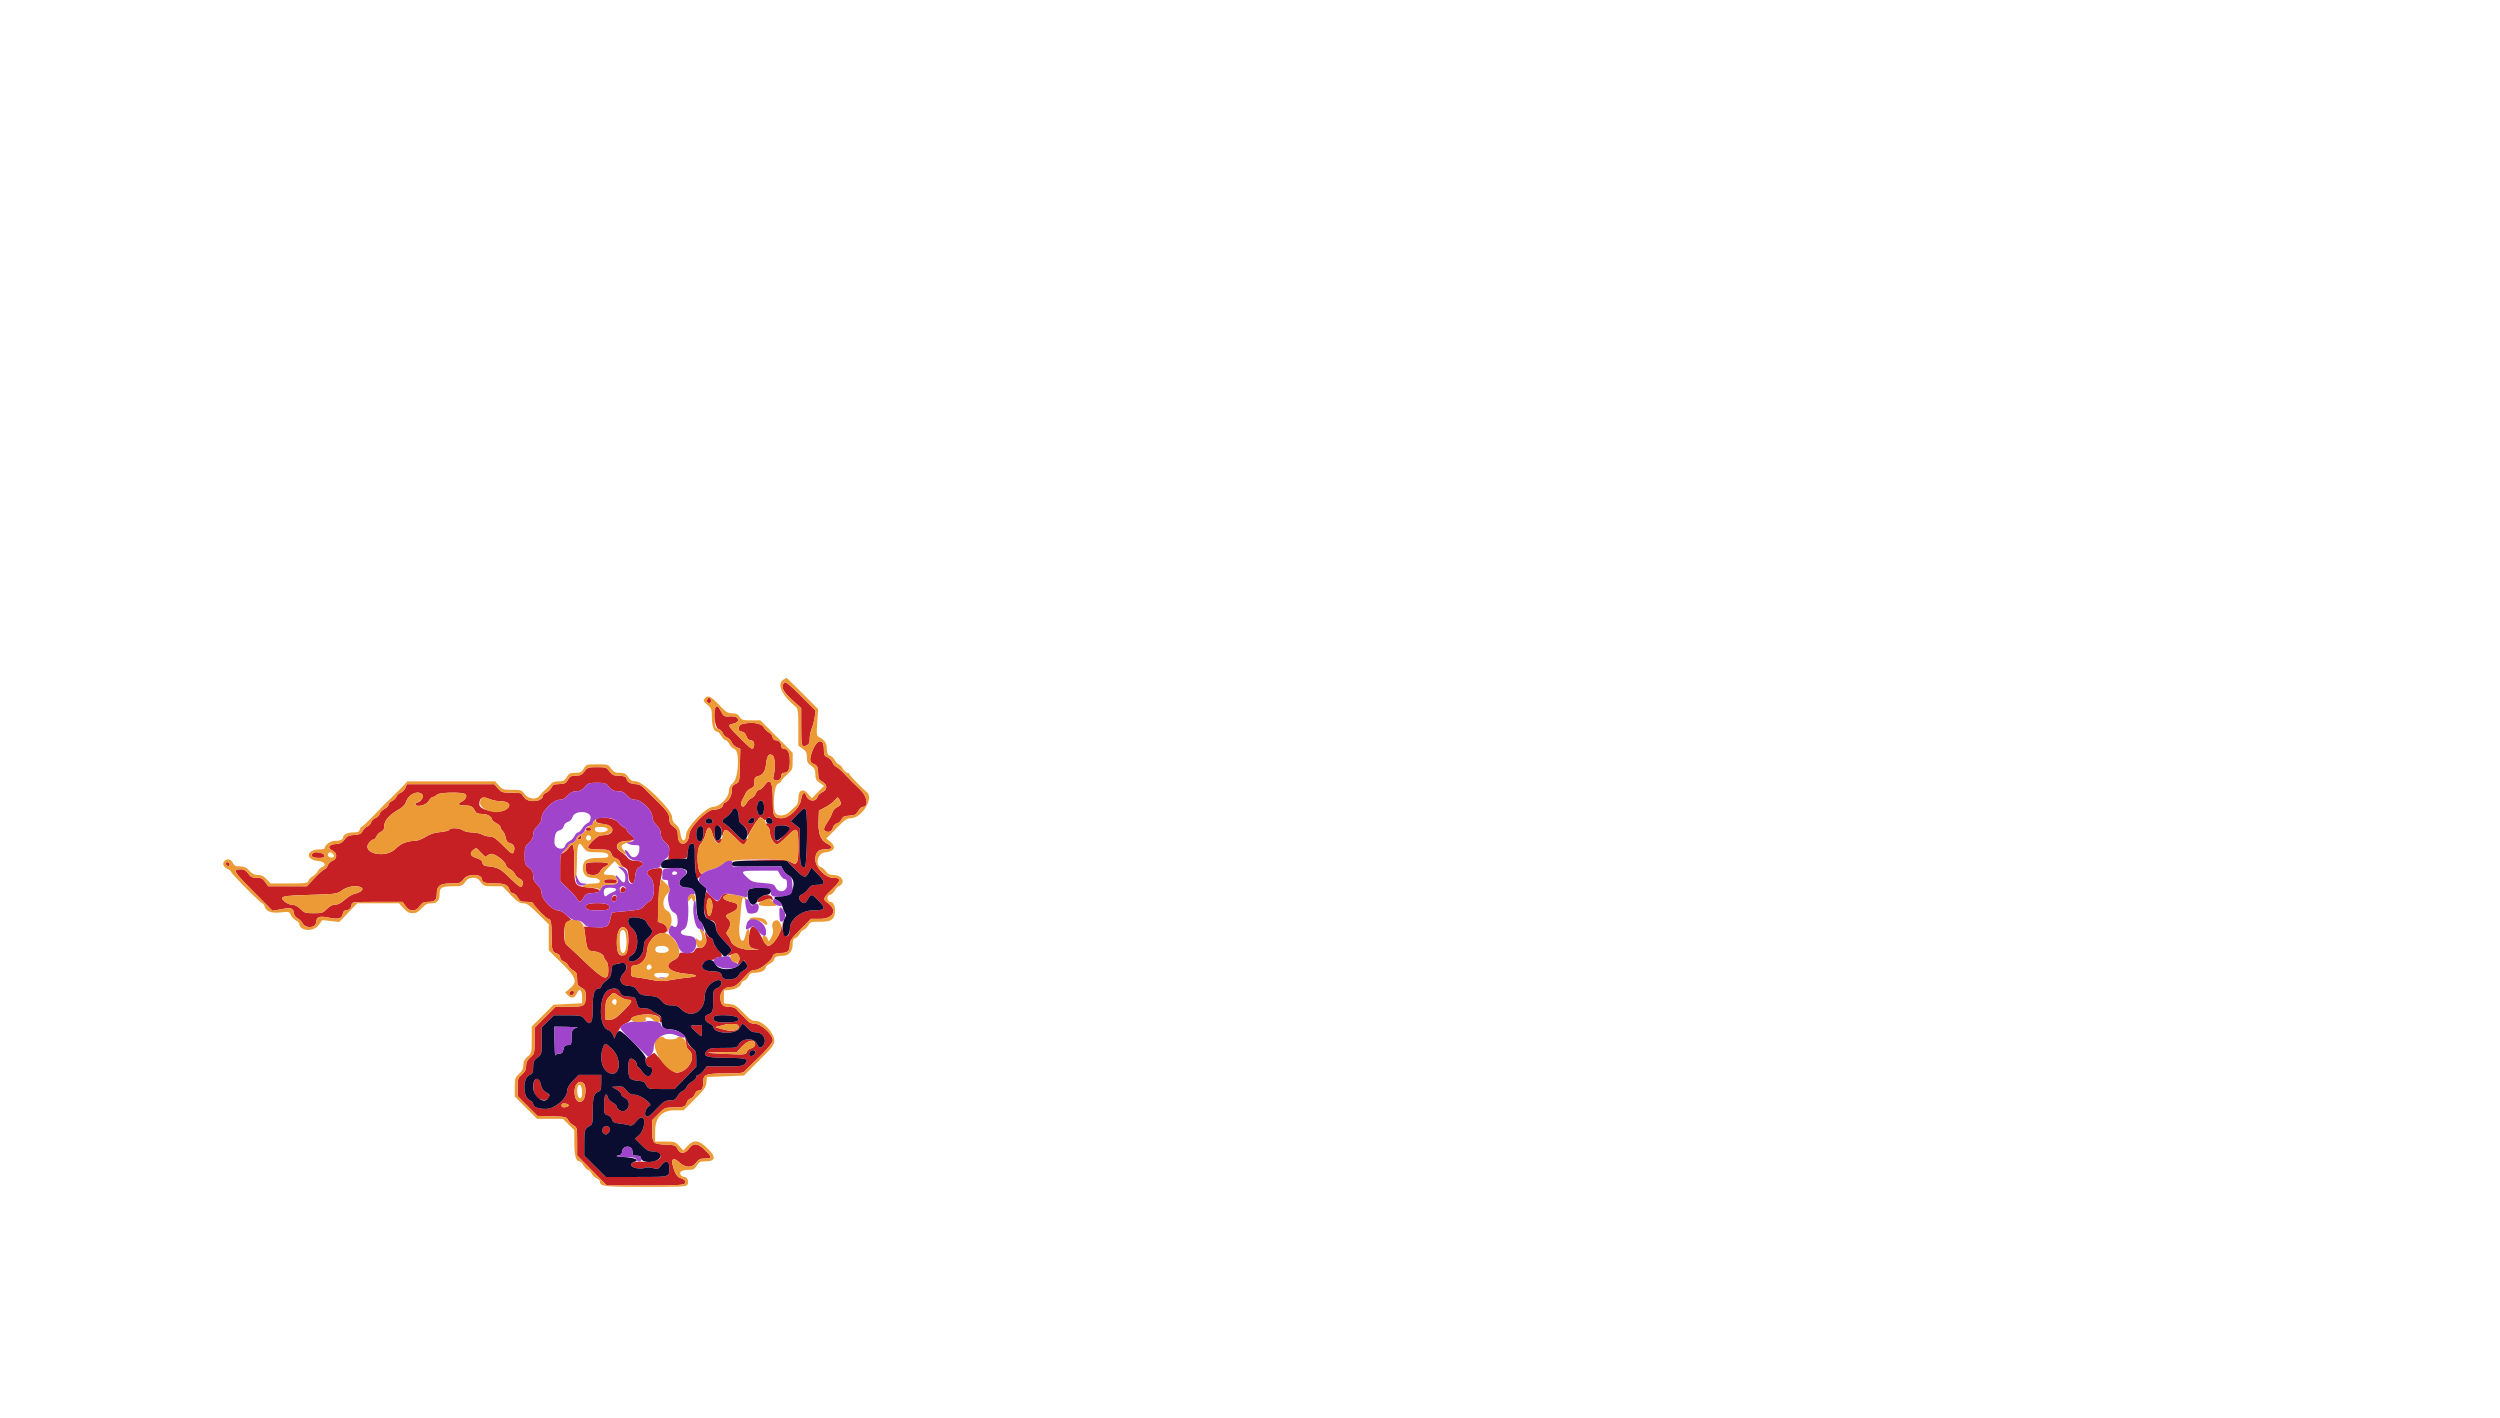 <svg id="svg" version="1.1" xmlns="http://www.w3.org/2000/svg" xmlns:xlink="http://www.w3.org/1999/xlink" width="400" height="226.804" viewBox="0, 0, 400,226.804"><g id="svgg"><path id="path0" d="M125.495 109.196 C 124.877 109.814,125.225 110.601,126.716 111.960 L 128.191 113.303 128.191 116.077 C 128.191 119.400,128.250 119.635,129.004 119.292 C 129.440 119.093,129.552 118.871,129.552 118.199 C 129.552 117.735,129.695 117.011,129.871 116.590 C 130.046 116.170,130.261 115.347,130.348 114.763 L 130.506 113.701 128.127 111.322 C 126.374 109.569,125.681 109.009,125.495 109.196 M113.137 111.961 C 112.993 112.335,113.328 112.633,113.660 112.428 C 113.901 112.279,113.724 111.628,113.443 111.628 C 113.345 111.628,113.207 111.778,113.137 111.961 M114.502 113.140 C 114.009 113.633,114.357 116.406,114.940 116.628 C 115.264 116.751,115.584 117.063,115.651 117.320 C 115.719 117.578,116.017 117.881,116.314 117.994 C 116.611 118.107,116.953 118.458,117.073 118.775 C 117.193 119.091,117.552 119.449,117.870 119.570 L 118.449 119.790 118.385 122.456 C 118.321 125.115,118.319 125.123,117.697 125.421 C 117.174 125.671,117.073 125.863,117.073 126.606 C 117.073 127.439,116.437 128.417,115.896 128.417 C 115.795 128.417,115.712 128.567,115.712 128.750 C 115.712 129.188,115.002 129.552,114.146 129.552 C 113.090 129.552,110.267 132.435,110.267 133.514 C 110.267 134.289,109.793 134.997,109.275 134.997 C 108.767 134.997,108.452 134.464,108.452 133.606 C 108.452 132.924,108.319 132.665,107.771 132.275 C 107.229 131.889,107.090 131.622,107.090 130.969 C 107.090 130.159,106.721 129.694,103.949 127.011 C 103.782 126.849,103.376 126.435,103.048 126.092 C 102.671 125.697,102.214 125.468,101.806 125.468 C 101.006 125.468,100.284 125.099,100.284 124.690 C 100.284 124.303,99.784 124.107,98.797 124.107 C 98.206 124.107,97.912 123.949,97.525 123.426 C 97.054 122.789,96.926 122.745,95.519 122.745 C 94.112 122.745,93.984 122.789,93.513 123.426 C 93.102 123.982,92.846 124.107,92.117 124.107 C 91.422 124.107,91.165 124.220,90.955 124.617 C 90.584 125.322,90.319 125.460,89.331 125.464 C 88.651 125.467,88.425 125.579,88.229 126.010 C 88.093 126.308,87.738 126.664,87.440 126.799 C 87.141 126.935,86.897 127.143,86.897 127.262 C 86.897 128.219,84.741 128.536,83.957 127.694 C 83.702 127.421,83.494 127.115,83.494 127.013 C 83.494 126.912,82.770 126.829,81.885 126.829 C 80.382 126.829,80.238 126.785,79.679 126.149 L 79.082 125.468 72.094 125.468 L 65.105 125.468 64.888 126.039 C 64.768 126.353,64.422 126.705,64.119 126.820 C 63.815 126.936,63.505 127.225,63.430 127.462 C 63.354 127.700,63.039 128.010,62.730 128.151 C 62.420 128.292,62.167 128.560,62.167 128.747 C 62.167 128.934,61.873 129.238,61.515 129.424 C 61.156 129.609,60.809 129.968,60.743 130.221 C 60.677 130.474,60.371 130.776,60.064 130.893 C 59.757 131.010,59.451 131.317,59.383 131.576 C 59.315 131.835,59.041 132.128,58.773 132.227 C 58.504 132.326,58.161 132.658,58.008 132.965 C 57.783 133.420,57.535 133.535,56.666 133.591 C 55.791 133.648,55.517 133.777,55.134 134.316 C 54.766 134.832,54.463 134.987,53.711 135.041 C 52.579 135.123,52.305 135.680,53.196 136.086 C 53.989 136.448,53.992 137.421,53.201 137.721 C 52.886 137.841,52.532 138.196,52.412 138.510 C 52.293 138.824,52.074 139.081,51.926 139.081 C 51.777 139.081,51.077 139.694,50.369 140.442 L 49.081 141.804 45.997 141.804 L 42.912 141.804 42.428 141.123 C 42.032 140.568,41.781 140.442,41.066 140.442 C 40.351 140.442,40.100 140.317,39.705 139.762 C 39.371 139.293,39.031 139.082,38.612 139.085 C 37.154 139.093,37.313 139.390,40.500 142.603 L 43.605 145.733 44.956 145.482 C 46.572 145.181,46.917 145.280,47.009 146.072 C 47.051 146.430,47.294 146.778,47.613 146.936 C 47.907 147.082,48.267 147.442,48.414 147.736 C 48.832 148.573,50.453 148.518,50.552 147.663 C 50.668 146.660,51.056 146.505,52.631 146.830 C 54.179 147.150,54.742 146.978,54.865 146.148 C 54.908 145.865,55.103 145.661,55.331 145.661 C 55.839 145.661,56.268 145.225,56.268 144.708 C 56.268 144.330,56.570 144.299,60.336 144.299 L 64.405 144.299 64.889 144.980 C 65.235 145.465,65.561 145.661,66.024 145.661 C 66.487 145.661,66.813 145.465,67.158 144.980 C 67.549 144.432,67.808 144.299,68.490 144.299 C 69.519 144.299,69.881 143.976,69.881 143.057 C 69.881 141.738,70.390 141.350,72.120 141.350 C 73.560 141.350,73.683 141.309,74.156 140.669 C 74.869 139.705,77.141 139.779,77.141 140.766 C 77.141 141.209,77.663 141.350,79.299 141.350 C 80.799 141.350,81.282 141.592,81.566 142.486 C 81.645 142.735,81.881 142.939,82.091 142.940 C 82.301 142.940,82.647 143.247,82.860 143.620 C 83.200 144.218,83.369 144.299,84.278 144.299 C 84.845 144.299,85.309 144.399,85.309 144.521 C 85.309 144.833,87.431 147.022,87.733 147.022 C 88.144 147.022,88.258 147.629,88.262 149.820 C 88.266 152.080,88.342 152.326,89.109 152.566 C 89.411 152.660,89.620 152.907,89.620 153.169 C 89.620 153.438,89.852 153.701,90.209 153.837 C 90.533 153.960,90.845 154.240,90.902 154.458 C 90.959 154.677,91.307 155.028,91.674 155.239 C 92.259 155.575,92.343 155.751,92.343 156.648 C 92.343 157.559,92.419 157.714,93.023 158.026 C 93.635 158.343,93.704 158.487,93.704 159.461 C 93.704 160.972,93.511 161.089,91.018 161.089 L 88.877 161.089 87.207 162.771 L 85.536 164.452 85.536 166.512 C 85.536 168.516,85.517 168.590,84.855 169.179 C 84.350 169.630,84.175 169.985,84.175 170.563 C 84.175 171.142,84.002 171.492,83.494 171.937 C 82.874 172.481,82.813 172.661,82.813 173.951 L 82.813 175.367 84.401 176.955 L 85.990 178.543 88.315 178.608 C 90.445 178.667,90.659 178.714,90.855 179.160 C 90.973 179.428,91.356 179.817,91.706 180.024 C 92.335 180.396,92.343 180.426,92.343 182.639 L 92.343 184.878 94.713 187.277 L 97.084 189.677 103.194 189.677 C 108.084 189.677,109.355 189.615,109.561 189.366 C 109.854 189.014,109.581 188.700,108.764 188.450 C 108.469 188.360,108.138 187.927,107.913 187.337 C 107.246 185.592,107.566 184.947,108.617 185.921 C 109.646 186.876,110.660 186.934,111.331 186.077 C 111.779 185.505,112.054 185.366,112.741 185.366 C 113.974 185.366,113.992 185.199,112.884 184.090 C 111.672 182.878,110.958 182.794,110.231 183.778 C 109.582 184.655,108.809 184.679,108.405 183.834 C 108.128 183.254,107.997 183.206,106.530 183.142 C 104.467 183.053,104.368 182.950,104.368 180.896 L 104.368 179.204 105.371 178.201 C 106.344 177.227,106.416 177.198,107.810 177.194 C 109.403 177.191,109.682 177.081,109.903 176.372 C 109.987 176.104,110.254 175.833,110.498 175.770 C 110.742 175.706,111.043 175.389,111.166 175.064 C 111.299 174.713,111.565 174.475,111.825 174.475 C 112.334 174.475,112.535 174.054,112.535 172.990 C 112.535 171.905,112.979 171.753,116.142 171.753 C 118.346 171.753,118.927 171.684,119.163 171.396 C 119.324 171.200,119.642 170.869,119.870 170.659 C 122.347 168.378,123.653 166.919,123.653 166.430 C 123.653 165.529,121.799 163.812,120.827 163.812 C 120.388 163.812,119.911 163.654,119.748 163.455 C 119.587 163.259,119.265 162.928,119.033 162.718 C 118.561 162.292,118.234 161.952,117.802 161.437 C 117.630 161.233,117.141 161.089,116.618 161.089 C 115.614 161.089,115.258 160.677,115.258 159.516 C 115.258 158.598,115.964 157.913,116.908 157.913 C 117.528 157.913,117.857 157.686,118.888 156.551 C 119.914 155.423,120.251 155.190,120.859 155.190 C 121.582 155.190,123.653 153.541,123.653 152.966 C 123.653 152.663,124.221 152.467,125.101 152.467 C 126.032 152.467,126.375 152.116,126.375 151.163 C 126.375 150.521,126.636 150.143,128.066 148.713 L 129.757 147.022 131.197 147.022 C 133.316 147.022,134.045 145.626,132.501 144.526 C 131.582 143.872,131.618 143.752,133.166 142.255 C 134.632 140.838,134.646 140.442,133.232 140.442 C 132.050 140.442,130.459 138.770,130.459 137.527 C 130.459 136.425,130.918 135.906,131.894 135.901 C 133.331 135.894,133.431 135.536,132.179 134.884 C 131.297 134.424,130.890 133.265,130.961 131.417 L 131.027 129.700 132.048 129.162 C 132.609 128.866,133.291 128.366,133.563 128.051 C 134.046 127.490,134.062 127.488,134.300 127.933 C 134.665 128.614,134.603 128.817,133.934 129.142 C 133.599 129.305,133.254 129.707,133.167 130.035 C 133.080 130.363,132.742 131.024,132.415 131.505 C 131.736 132.505,131.678 132.852,132.161 133.037 C 132.681 133.237,133.127 132.979,133.273 132.397 C 133.346 132.105,133.633 131.813,133.917 131.742 C 134.199 131.671,134.532 131.379,134.657 131.093 C 134.837 130.679,135.093 130.559,135.906 130.506 C 136.767 130.450,136.990 130.333,137.314 129.769 C 137.526 129.400,137.846 129.098,138.025 129.098 C 139.071 129.098,138.791 127.420,137.550 126.253 C 136.237 125.018,136.349 125.130,135.163 123.867 C 134.629 123.298,134.014 122.765,133.797 122.682 C 133.580 122.598,133.303 122.270,133.183 121.953 C 133.062 121.636,132.706 121.278,132.392 121.159 C 131.897 120.970,131.821 120.804,131.821 119.908 C 131.821 118.036,130.701 118.218,129.958 120.210 C 129.480 121.493,129.532 121.988,130.171 122.223 C 130.759 122.441,130.906 122.751,130.910 123.785 C 130.913 124.533,131.020 124.768,131.468 125.008 C 132.442 125.529,132.451 126.346,131.488 126.785 C 131.193 126.919,130.889 127.229,130.811 127.475 C 130.524 128.380,129.289 128.242,128.981 127.271 C 128.753 126.553,128.318 126.879,128.182 127.869 C 127.996 129.226,126.276 130.913,125.080 130.913 C 123.803 130.913,123.653 130.648,123.653 128.400 C 123.653 125.025,123.287 124.297,122.292 125.695 C 122.025 126.069,121.658 126.375,121.476 126.375 C 121.295 126.375,121.048 126.633,120.928 126.949 C 120.808 127.264,120.499 127.600,120.241 127.696 C 119.982 127.791,119.649 128.112,119.500 128.409 C 119.351 128.706,119.114 128.987,118.973 129.033 C 118.559 129.169,118.448 128.527,118.785 127.939 C 118.956 127.641,119.200 127.165,119.328 126.882 C 119.456 126.599,119.818 126.270,120.132 126.150 C 120.593 125.975,120.703 125.779,120.703 125.138 C 120.703 124.485,120.802 124.317,121.254 124.204 C 122.074 123.998,122.447 123.438,122.577 122.215 C 122.716 120.910,123.033 120.487,123.602 120.848 C 124.016 121.111,124.110 122.902,123.774 124.132 C 123.643 124.610,123.700 124.747,124.067 124.843 C 124.600 124.982,125.014 124.640,125.014 124.061 C 125.014 123.819,125.181 123.653,125.423 123.653 C 126.123 123.653,126.375 123.156,126.375 121.776 C 126.375 120.406,126.066 119.796,125.371 119.796 C 125.175 119.796,125.014 119.612,125.014 119.387 C 125.014 118.870,124.586 118.434,124.077 118.434 C 123.843 118.434,123.655 118.229,123.612 117.924 C 123.572 117.643,123.320 117.317,123.052 117.199 C 122.784 117.082,122.395 116.699,122.188 116.349 C 121.800 115.692,120.184 115.462,118.718 115.855 C 118.024 116.041,117.992 117.073,118.681 117.073 C 118.999 117.073,119.239 117.297,119.411 117.754 C 119.567 118.165,119.831 118.434,120.080 118.434 C 120.593 118.434,120.826 118.996,120.559 119.594 C 120.376 120.003,120.176 119.866,118.488 118.179 C 116.395 116.086,116.344 115.983,117.300 115.791 C 118.595 115.532,118.254 114.517,116.905 114.614 C 115.865 114.688,115.814 114.662,115.373 113.841 C 114.912 112.979,114.774 112.868,114.502 113.140 M97.483 125.922 C 97.945 126.440,98.285 126.602,98.909 126.602 C 99.536 126.602,99.869 126.763,100.326 127.283 C 100.754 127.771,101.127 127.964,101.642 127.964 C 102.640 127.964,104.368 129.668,104.368 130.651 C 104.368 131.105,104.594 131.559,105.048 132.013 C 105.515 132.479,105.729 132.917,105.729 133.404 C 105.729 133.912,105.933 134.301,106.441 134.766 C 107.091 135.359,107.143 135.508,107.035 136.464 L 106.917 137.512 108.422 137.446 C 109.912 137.380,109.927 137.373,109.988 136.699 C 110.111 135.356,110.267 134.997,110.725 134.997 C 111.142 134.997,111.176 135.163,111.197 137.323 C 111.209 138.602,111.286 139.873,111.367 140.148 L 111.514 140.647 112.082 140.199 C 112.394 139.952,112.505 139.778,112.329 139.813 C 111.519 139.971,111.330 135.746,112.114 135.015 C 112.382 134.766,112.725 134.073,112.877 133.475 C 113.229 132.088,113.657 132.090,114.010 133.479 C 114.388 134.969,115.485 135.550,115.485 134.261 C 115.485 134.131,115.343 134.152,115.155 134.308 C 114.637 134.738,114.351 134.377,114.351 133.296 C 114.351 131.727,115.453 131.700,115.511 133.267 C 115.529 133.749,115.573 133.831,115.649 133.522 C 115.906 132.477,116.158 132.534,117.545 133.945 C 118.850 135.276,118.926 135.318,119.240 134.897 C 119.673 134.317,119.661 133.957,119.222 134.322 C 118.927 134.567,118.677 134.403,117.577 133.246 C 116.863 132.496,116.102 131.821,115.886 131.746 C 115.382 131.573,115.576 131.062,116.291 130.680 C 116.596 130.516,116.846 130.317,116.846 130.238 C 116.846 130.158,116.988 129.898,117.162 129.661 C 117.633 129.017,118.208 129.587,118.208 130.699 C 118.208 131.400,118.336 131.654,118.888 132.048 C 119.392 132.406,119.573 132.720,119.583 133.254 C 119.595 133.865,119.627 133.904,119.786 133.512 C 119.982 133.026,120.967 131.470,121.403 130.955 C 121.611 130.710,121.723 130.716,122.031 130.991 C 122.358 131.283,122.443 131.283,122.708 130.994 C 122.943 130.738,123.083 130.723,123.332 130.930 C 123.877 131.382,123.728 131.888,123.086 131.765 C 122.446 131.643,122.352 131.854,122.859 132.275 C 123.046 132.430,123.199 132.854,123.199 133.218 C 123.199 133.945,123.723 134.888,124.235 135.085 C 124.438 135.163,125.074 134.690,125.907 133.841 C 127.556 132.161,127.737 132.321,127.737 135.451 C 127.737 138.154,127.545 138.554,126.541 137.941 C 125.870 137.532,125.434 137.499,121.384 137.541 L 116.960 137.588 121.497 137.711 L 126.035 137.833 127.320 139.163 C 128.678 140.568,128.887 140.601,129.454 139.505 L 129.806 138.823 130.898 139.916 C 132.141 141.161,132.082 141.577,130.665 141.577 C 129.959 141.577,129.697 141.706,129.291 142.255 C 129.015 142.628,128.613 142.990,128.397 143.058 C 127.839 143.235,127.697 143.774,128.103 144.179 C 128.604 144.680,128.843 144.613,129.279 143.847 C 129.783 142.962,129.883 142.981,131.024 144.171 C 132.212 145.411,132.045 145.659,130.017 145.667 C 128.213 145.674,126.375 147.153,126.375 148.597 C 126.375 150.337,125.268 150.146,125.203 148.395 L 125.165 147.362 125.073 148.262 C 124.962 149.347,123.595 151.333,122.960 151.333 C 122.665 151.333,122.353 150.954,121.958 150.120 C 120.875 147.830,120.077 147.632,119.856 149.598 C 119.661 151.327,119.872 151.747,120.988 151.848 C 121.674 151.909,121.508 151.946,120.408 151.974 C 118.696 152.018,117.198 151.400,116.933 150.539 C 116.856 150.289,116.641 149.913,116.457 149.702 C 116.159 149.363,116.162 149.259,116.483 148.801 C 116.939 148.150,116.949 147.390,116.506 147.022 C 115.976 146.583,116.093 146.367,117.073 145.975 C 118.213 145.518,118.375 144.619,117.357 144.402 C 116.371 144.191,115.712 143.876,115.712 143.616 C 115.712 143.485,115.942 143.285,116.222 143.172 L 116.733 142.967 116.230 142.953 C 115.954 142.945,115.626 143.117,115.501 143.335 C 114.858 144.458,114.871 144.457,113.919 143.527 L 113.015 142.644 112.833 143.302 C 112.324 145.145,112.761 147.249,113.652 147.249 C 114.232 147.249,114.577 147.717,114.577 148.502 C 114.577 149.051,114.857 149.501,115.825 150.509 C 117.234 151.975,117.215 151.929,116.676 152.545 C 116.367 152.898,116.354 152.971,116.619 152.877 C 117.828 152.448,117.956 152.451,118.202 152.910 C 118.375 153.234,118.379 153.508,118.216 153.814 C 117.833 154.529,117.945 154.622,118.529 154.074 C 119.073 153.562,119.078 153.562,119.323 154.019 C 119.688 154.702,119.630 154.917,118.987 155.253 C 118.667 155.421,118.281 155.807,118.130 156.111 C 117.752 156.870,115.659 156.950,115.519 156.211 C 115.402 155.599,115.078 155.424,114.052 155.420 C 113.046 155.416,112.309 155.082,112.309 154.631 C 112.309 154.108,112.980 153.602,113.673 153.602 C 114.031 153.602,114.387 153.500,114.464 153.375 C 114.541 153.250,114.856 153.148,115.163 153.148 C 115.773 153.148,115.529 152.525,114.521 151.507 C 114.302 151.286,114.124 150.892,114.124 150.631 C 114.124 150.350,113.942 150.109,113.677 150.039 C 113.432 149.975,113.167 149.722,113.089 149.476 C 113.012 149.231,112.894 149.083,112.829 149.149 C 112.763 149.214,112.817 149.574,112.947 149.949 C 113.244 150.799,112.544 151.892,111.846 151.670 C 111.564 151.581,111.344 151.695,111.169 152.023 C 110.948 152.437,110.745 152.497,109.802 152.431 C 108.838 152.364,108.686 152.413,108.630 152.806 C 108.594 153.054,108.259 153.402,107.884 153.578 C 106.001 154.465,106.953 155.564,109.814 155.803 C 111.692 155.961,111.880 156.239,110.210 156.390 C 109.555 156.449,108.279 156.630,107.375 156.792 C 106.026 157.033,105.475 157.032,104.312 156.790 C 103.531 156.627,102.459 156.446,101.929 156.386 C 100.977 156.280,100.964 156.267,100.964 155.394 C 100.964 154.864,101.072 154.509,101.233 154.509 C 102.458 154.509,103.407 153.582,103.504 152.290 C 103.627 150.671,104.799 149.291,106.053 149.291 C 107.074 149.291,106.971 148.091,105.919 147.724 L 105.248 147.490 105.337 144.817 C 105.386 143.347,105.566 141.458,105.736 140.620 C 106.103 138.814,106.077 138.774,104.711 138.979 C 103.424 139.172,103.208 139.590,104.011 140.334 C 104.872 141.132,104.814 143.782,103.924 144.224 C 103.618 144.376,103.191 144.736,102.976 145.024 C 102.635 145.479,102.278 145.577,100.242 145.774 L 97.901 146.001 97.670 146.958 C 97.334 148.350,97.161 148.447,95.180 148.347 L 93.440 148.259 93.559 149.172 C 93.935 152.059,93.964 152.121,94.952 152.201 C 95.821 152.271,96.653 152.760,96.653 153.199 C 96.653 153.314,96.807 153.560,96.994 153.748 C 97.204 153.958,97.334 154.515,97.334 155.206 C 97.334 157.067,96.638 156.828,93.603 153.925 C 92.223 152.606,90.916 151.381,90.698 151.203 C 90.002 150.636,90.130 147.771,90.866 147.435 L 91.431 147.178 90.650 146.419 C 90.167 145.950,89.642 145.661,89.273 145.661 C 88.373 145.661,86.670 143.877,86.670 142.934 C 86.670 142.425,86.470 142.025,85.990 141.577 C 85.479 141.100,85.309 140.738,85.309 140.131 C 85.309 139.495,85.164 139.214,84.628 138.818 C 83.997 138.352,83.948 138.211,83.948 136.885 C 83.948 135.582,84.008 135.401,84.628 134.848 C 85.112 134.417,85.309 134.035,85.309 133.527 C 85.309 133.030,85.516 132.615,85.990 132.161 C 86.453 131.718,86.670 131.289,86.670 130.822 C 86.670 129.828,88.527 127.964,89.517 127.964 C 90.018 127.964,90.403 127.765,90.832 127.283 C 91.276 126.785,91.641 126.602,92.193 126.602 C 92.746 126.602,93.111 126.420,93.555 125.922 C 94.101 125.309,94.296 125.241,95.519 125.241 C 96.742 125.241,96.937 125.309,97.483 125.922 M67.599 127.154 C 67.879 127.491,67.223 128.417,66.704 128.417 C 66.580 128.417,66.478 128.520,66.478 128.644 C 66.478 129.240,68.179 128.869,68.566 128.189 C 68.778 127.816,69.098 127.510,69.275 127.510 C 69.453 127.510,69.726 127.357,69.881 127.170 C 70.208 126.775,73.837 126.682,74.419 127.053 C 74.836 127.319,74.517 127.947,73.774 128.324 C 73.136 128.648,73.388 128.870,74.400 128.875 C 75.344 128.879,75.612 129.022,75.981 129.722 C 76.189 130.118,76.448 130.233,77.133 130.233 C 77.962 130.233,78.729 130.674,78.729 131.150 C 78.729 131.263,79.036 131.514,79.410 131.707 C 79.784 131.901,80.091 132.197,80.091 132.366 C 80.091 132.535,80.241 132.798,80.425 132.950 C 80.609 133.103,80.825 133.576,80.904 134.001 C 81.009 134.556,81.198 134.812,81.575 134.906 C 82.173 135.057,82.432 135.547,82.236 136.164 C 82.039 136.784,81.907 136.716,80.431 135.224 C 79.384 134.166,78.931 133.861,78.396 133.855 C 78.018 133.850,77.453 133.701,77.141 133.522 C 76.829 133.344,76.109 133.195,75.540 133.190 C 74.971 133.186,74.307 133.032,74.065 132.849 C 73.540 132.452,71.997 132.391,71.874 132.763 C 71.826 132.906,71.186 133.074,70.451 133.135 C 69.507 133.213,68.817 133.435,68.093 133.894 C 67.530 134.251,66.758 134.544,66.376 134.545 C 65.148 134.547,64.094 134.974,63.303 135.789 C 61.645 137.500,57.570 136.465,59.139 134.731 C 59.345 134.503,59.628 134.317,59.766 134.317 C 59.904 134.317,60.118 134.087,60.241 133.806 C 60.364 133.525,60.695 133.195,60.976 133.072 C 61.354 132.906,61.486 132.657,61.486 132.113 C 61.486 131.284,62.345 130.328,63.851 129.484 C 64.406 129.172,64.824 128.732,64.964 128.312 C 65.384 127.042,66.940 126.359,67.599 127.154 M78.354 127.850 C 78.802 128.037,79.521 128.191,79.951 128.191 C 81.412 128.191,81.936 128.794,81.055 129.463 C 79.998 130.265,76.687 129.693,76.687 128.708 C 76.687 127.633,77.202 127.369,78.354 127.850 M122.246 129.419 C 122.190 130.183,122.088 130.359,121.668 130.419 C 121.086 130.501,120.893 128.773,121.424 128.241 C 121.895 127.771,122.322 128.383,122.246 129.419 M128.960 129.684 C 129.268 130.487,129.112 138.574,128.785 138.699 C 128.122 138.953,127.964 138.320,127.964 135.422 L 127.964 132.534 127.245 131.972 L 126.525 131.409 127.528 130.371 C 128.638 129.222,128.761 129.163,128.960 129.684 M120.703 131.274 C 120.703 131.668,120.153 131.928,119.792 131.705 C 119.618 131.597,119.659 131.416,119.925 131.123 C 120.340 130.664,120.703 130.735,120.703 131.274 M95.335 131.310 C 95.390 131.600,95.705 131.741,96.502 131.833 C 98.451 132.057,98.471 133.636,96.524 133.636 C 95.918 133.636,95.544 133.838,94.830 134.552 C 93.680 135.702,93.810 135.904,95.703 135.908 C 97.380 135.912,97.655 136.016,97.879 136.733 C 97.963 137.001,98.271 137.281,98.565 137.355 C 98.872 137.432,99.156 137.715,99.232 138.019 C 99.305 138.311,99.617 138.664,99.925 138.805 C 100.389 139.016,100.497 139.246,100.554 140.148 C 100.639 141.475,101.480 141.805,101.594 140.556 C 101.712 139.263,101.863 138.931,102.457 138.661 C 103.290 138.281,102.797 137.720,101.630 137.720 C 101.005 137.720,100.669 137.586,100.427 137.240 C 100.242 136.976,99.777 136.569,99.393 136.336 C 98.139 135.573,98.671 134.548,100.325 134.540 C 101.582 134.534,101.807 134.223,100.991 133.620 C 100.602 133.332,100.284 132.970,100.284 132.814 C 100.284 132.659,100.082 132.468,99.836 132.390 C 99.589 132.312,99.174 131.947,98.913 131.580 C 98.322 130.751,95.183 130.514,95.335 131.310 M113.982 131.262 C 114.134 131.657,113.620 131.937,113.106 131.740 C 112.658 131.568,112.924 130.913,113.443 130.913 C 113.666 130.913,113.908 131.070,113.982 131.262 M112.535 133.264 C 112.535 134.362,112.174 134.902,111.701 134.510 C 111.251 134.137,111.316 132.571,111.793 132.304 C 112.372 131.981,112.535 132.192,112.535 133.264 M126.017 132.185 C 126.558 132.393,126.466 132.618,125.387 133.728 C 124.645 134.491,124.334 134.680,124.139 134.485 C 123.787 134.133,123.805 132.342,124.163 132.198 C 124.574 132.032,125.600 132.025,126.017 132.185 M93.988 132.437 C 93.540 132.598,93.657 132.955,94.158 132.955 C 94.407 132.955,94.611 132.859,94.611 132.742 C 94.611 132.451,94.331 132.314,93.988 132.437 M92.569 133.976 C 92.338 134.255,92.354 134.317,92.655 134.317 C 92.858 134.317,93.023 134.163,93.023 133.976 C 93.023 133.789,92.985 133.636,92.938 133.636 C 92.890 133.636,92.725 133.789,92.569 133.976 M91.006 135.643 C 90.736 136.022,90.314 136.396,90.068 136.474 C 89.663 136.602,89.620 136.825,89.620 138.800 L 89.620 140.983 90.835 142.142 C 91.504 142.779,92.171 143.525,92.318 143.800 C 92.678 144.472,92.945 144.429,93.357 143.631 C 93.656 143.054,93.849 142.954,94.781 142.894 C 96.626 142.776,96.218 142.176,94.169 141.993 C 91.929 141.793,91.890 141.729,91.885 138.300 C 91.881 135.118,91.722 134.637,91.006 135.643 M77.043 136.504 C 77.471 136.958,77.822 137.223,77.822 137.093 C 77.822 136.963,78.104 136.758,78.448 136.638 C 79.069 136.422,80.998 137.873,80.998 138.556 C 80.998 138.680,81.255 138.898,81.569 139.041 C 81.883 139.184,82.247 139.537,82.378 139.824 C 82.509 140.112,82.839 140.445,83.110 140.565 C 83.667 140.810,83.825 141.301,83.506 141.797 C 83.334 142.065,82.963 141.812,81.621 140.511 C 79.966 138.907,79.717 138.779,77.822 138.575 C 77.443 138.534,77.232 138.355,77.186 138.036 C 77.139 137.700,76.851 137.478,76.222 137.289 C 75.248 136.998,75.057 136.500,75.723 135.994 C 76.245 135.597,76.156 135.563,77.043 136.504 M50.077 136.499 C 49.615 136.961,49.963 137.266,50.953 137.266 C 51.818 137.266,51.978 137.200,51.915 136.869 C 51.837 136.458,50.406 136.170,50.077 136.499 M36.127 138.216 C 36.267 138.637,36.756 138.707,36.756 138.306 C 36.756 138.108,36.594 137.947,36.396 137.947 C 36.199 137.947,36.077 138.068,36.127 138.216 M93.855 138.098 C 93.547 138.406,93.702 139.713,94.063 139.851 C 94.899 140.172,95.753 139.994,96.003 139.446 C 96.139 139.148,96.494 138.793,96.792 138.657 C 97.787 138.204,97.382 137.947,95.670 137.947 C 94.755 137.947,93.938 138.015,93.855 138.098 M96.653 141.010 C 96.653 141.262,96.918 141.350,97.674 141.350 C 98.431 141.350,98.695 141.262,98.695 141.010 C 98.695 140.758,98.431 140.669,97.674 140.669 C 96.918 140.669,96.653 140.758,96.653 141.010 M57.855 142.025 C 58.278 142.293,57.642 142.832,56.674 143.027 C 56.335 143.095,55.659 143.511,55.171 143.952 C 54.580 144.486,54.062 144.753,53.617 144.753 C 53.171 144.753,52.732 144.980,52.297 145.434 C 51.706 146.051,51.510 146.115,50.195 146.115 C 48.887 146.115,48.679 146.048,48.065 145.434 C 47.625 144.994,47.154 144.753,46.733 144.753 C 46.361 144.753,45.831 144.521,45.497 144.212 C 44.637 143.414,45.065 143.311,49.801 143.172 C 53.802 143.054,53.903 143.039,54.768 142.428 C 55.686 141.779,57.161 141.586,57.855 142.025 M99.419 142.092 C 99.006 142.590,99.493 143.145,99.946 142.692 C 100.255 142.383,100.261 142.294,99.985 142.065 C 99.737 141.859,99.607 141.865,99.419 142.092 M98.005 143.518 C 97.800 143.764,97.787 143.935,97.959 144.108 C 98.250 144.399,98.695 144.171,98.695 143.732 C 98.695 143.247,98.325 143.132,98.005 143.518 M121.638 143.585 C 120.772 144.260,121.128 144.571,122.211 144.085 C 122.925 143.764,123.218 143.725,123.424 143.924 C 123.633 144.125,123.678 144.080,123.616 143.732 C 123.506 143.113,122.352 143.027,121.638 143.585 M113.938 144.428 C 114.122 145.107,113.791 146.568,113.454 146.568 C 113.171 146.568,112.969 145.205,113.127 144.362 C 113.296 143.460,113.686 143.492,113.938 144.428 M93.790 144.856 C 93.550 145.481,93.962 145.661,95.632 145.661 C 97.345 145.661,97.667 145.522,97.424 144.887 C 97.232 144.386,93.981 144.358,93.790 144.856 M103.361 147.418 C 103.500 147.698,103.783 148.114,103.991 148.343 C 104.532 148.941,104.460 149.336,103.687 150.014 C 103.144 150.490,103.006 150.795,103.006 151.515 C 103.006 152.642,102.020 153.829,101.083 153.829 C 100.363 153.829,100.359 153.230,101.078 152.832 C 102.201 152.210,102.276 149.435,101.193 148.579 C 100.555 148.075,100.309 147.299,100.672 146.936 C 101.070 146.538,103.105 146.902,103.361 147.418 M100.238 148.656 C 100.740 149.157,100.594 152.407,100.057 152.694 C 99.107 153.203,98.695 152.640,98.695 150.832 C 98.695 148.797,99.394 147.811,100.238 148.656 M99.925 154.193 C 100.421 154.384,100.374 155.100,99.830 155.644 C 98.888 156.585,99.205 157.650,100.451 157.730 C 101.369 157.789,101.592 157.902,101.982 158.507 C 102.395 159.147,102.576 159.227,103.849 159.332 C 105.080 159.433,105.335 159.537,105.855 160.155 C 106.351 160.745,106.612 160.862,107.427 160.862 C 108.172 160.862,108.530 160.996,108.938 161.425 C 110.531 163.105,112.762 161.912,112.762 159.382 C 112.762 158.299,113.583 157.207,114.652 156.868 C 115.671 156.545,115.714 157.751,114.697 158.137 C 114.157 158.343,114.123 158.451,114.120 160.006 C 114.116 161.834,114.022 162.088,113.260 162.326 C 112.546 162.549,112.684 163.376,113.500 163.765 C 113.843 163.929,114.124 164.153,114.124 164.262 C 114.124 165.415,117.741 165.614,118.321 164.492 C 118.515 164.118,118.750 163.812,118.844 163.812 C 118.937 163.812,119.283 164.118,119.611 164.492 C 120.054 164.997,120.407 165.173,120.978 165.173 C 122.216 165.173,122.860 166.687,121.946 167.446 C 121.563 167.764,121.436 167.691,121.061 166.935 C 120.601 166.006,118.738 166.110,118.211 167.095 C 117.915 167.648,117.824 167.669,115.709 167.669 C 113.770 167.669,113.463 167.724,113.084 168.143 C 112.318 168.989,113.079 169.256,116.266 169.260 C 119.363 169.264,119.898 169.425,119.241 170.151 C 118.856 170.576,118.558 170.618,115.946 170.618 L 113.075 170.618 112.571 171.299 C 112.295 171.673,111.918 171.980,111.735 171.980 C 111.551 171.980,111.401 172.137,111.401 172.330 C 111.401 172.523,111.100 172.854,110.732 173.065 C 110.364 173.276,109.962 173.671,109.838 173.943 C 109.715 174.214,109.429 174.496,109.203 174.569 C 108.977 174.641,108.618 175.008,108.405 175.382 C 108.085 175.947,107.875 176.064,107.177 176.064 C 106.441 176.064,106.171 176.238,105.017 177.458 C 103.912 178.627,103.644 178.806,103.359 178.569 C 102.979 178.254,103.392 177.107,103.952 176.921 C 104.551 176.721,102.478 175.169,101.605 175.162 C 100.947 175.157,100.655 175.009,100.225 174.459 C 99.756 173.860,99.556 173.773,98.791 173.835 L 97.901 173.908 98.639 174.311 C 99.044 174.533,99.376 174.867,99.376 175.053 C 99.376 175.240,99.629 175.508,99.939 175.649 C 100.885 176.080,100.845 177.388,99.875 177.760 C 99.458 177.920,98.695 177.482,98.695 177.082 C 98.695 176.903,98.402 176.604,98.044 176.419 C 97.685 176.233,97.337 175.873,97.271 175.619 C 96.999 174.581,96.653 175.197,96.653 176.720 C 96.653 178.196,96.685 178.291,97.217 178.425 C 97.555 178.509,97.835 178.781,97.916 179.103 C 98.027 179.546,98.236 179.661,99.110 179.763 C 99.693 179.831,100.388 179.954,100.654 180.037 C 100.968 180.134,101.246 180.058,101.448 179.819 C 102.186 178.945,102.376 178.786,102.682 178.786 C 103.376 178.786,103.093 180.878,102.305 181.569 L 101.604 182.184 102.628 183.208 C 103.446 184.027,103.808 184.231,104.435 184.231 C 105.281 184.231,105.857 184.706,105.653 185.235 C 105.478 185.691,104.110 186.030,103.028 185.885 C 101.210 185.641,100.182 186.411,101.703 186.878 C 102.181 187.024,102.672 187.028,103.094 186.887 C 103.521 186.745,104.011 186.751,104.511 186.904 C 105.220 187.121,105.315 187.088,105.818 186.445 C 106.517 185.552,107.090 185.719,107.090 186.815 C 107.090 188.385,107.333 188.315,101.871 188.315 L 96.928 188.315 95.203 186.601 L 93.477 184.887 93.481 182.914 C 93.484 180.791,93.548 180.584,94.328 180.173 C 94.803 179.923,94.839 179.752,94.846 177.700 C 94.853 175.458,95.017 174.933,95.803 174.639 C 96.115 174.521,96.200 174.222,96.200 173.235 L 96.200 171.980 94.402 171.980 L 92.604 171.980 91.679 172.923 C 91.029 173.587,90.754 174.061,90.754 174.522 C 90.754 175.739,88.776 177.425,87.347 177.425 C 86.058 177.425,85.309 177.128,85.309 176.618 C 85.309 176.432,85.051 176.163,84.736 176.020 C 83.646 175.523,83.608 172.540,84.685 172.026 C 85.227 171.767,85.309 171.596,85.309 170.726 C 85.309 169.876,85.412 169.648,85.990 169.221 C 86.663 168.723,86.670 168.695,86.672 166.548 L 86.674 164.379 87.656 163.415 L 88.638 162.450 90.822 162.450 C 92.506 162.450,93.072 162.530,93.298 162.799 C 94.132 163.791,94.199 163.833,94.522 163.565 C 94.752 163.374,94.838 162.712,94.838 161.136 C 94.838 158.921,95.114 158.140,95.894 158.140 C 96.062 158.140,96.200 157.999,96.200 157.826 C 96.200 157.654,96.551 157.245,96.981 156.917 C 97.621 156.428,97.774 156.148,97.832 155.360 C 97.903 154.374,97.941 154.343,99.414 154.082 C 99.498 154.068,99.727 154.118,99.925 154.193 M97.432 158.358 C 95.769 159.031,95.678 164.352,97.322 164.782 C 97.575 164.848,97.897 165.193,98.037 165.548 L 98.291 166.194 98.544 165.627 C 98.683 165.315,98.858 165.009,98.933 164.946 C 99.008 164.884,99.134 164.657,99.213 164.443 C 99.292 164.228,99.718 163.902,100.160 163.717 C 100.602 163.532,100.964 163.230,100.964 163.045 C 100.964 162.820,101.383 162.622,102.235 162.446 C 104.117 162.055,105.876 162.484,105.578 163.261 C 105.509 163.439,105.574 163.585,105.720 163.585 C 106.298 163.585,105.823 162.554,105.072 162.179 C 104.648 161.968,104.194 161.687,104.062 161.555 C 103.931 161.424,103.439 161.316,102.970 161.316 C 102.168 161.316,102.102 161.262,101.875 160.421 C 101.642 159.554,101.600 159.523,100.564 159.456 C 99.652 159.398,99.449 159.295,99.195 158.763 C 98.886 158.115,98.342 157.990,97.432 158.358 M91.233 158.677 C 91.031 158.921,91.026 159.048,91.217 159.166 C 91.587 159.395,92.046 158.887,91.743 158.584 C 91.579 158.420,91.423 158.448,91.233 158.677 M99.057 159.387 C 99.517 159.699,100.117 159.955,100.391 159.955 C 101.316 159.955,101.208 160.265,99.786 161.700 C 98.619 162.877,98.236 163.131,97.624 163.131 L 96.880 163.131 96.880 161.612 C 96.880 160.273,96.952 160.018,97.490 159.457 C 98.221 158.693,98.046 158.701,99.057 159.387 M117.995 162.808 C 118.453 163.359,117.896 163.577,116.020 163.581 C 114.417 163.585,113.857 163.292,114.250 162.657 C 114.483 162.280,117.664 162.408,117.995 162.808 M118.082 164.018 C 118.610 164.873,117.169 165.195,115.372 164.622 L 114.464 164.333 115.145 164.166 C 115.519 164.074,115.927 163.965,116.052 163.923 C 116.548 163.758,117.961 163.824,118.082 164.018 M110.493 164.167 C 110.493 164.303,112.087 165.854,112.227 165.854 C 112.272 165.854,112.309 165.445,112.309 164.946 L 112.309 164.039 111.401 164.039 C 110.902 164.039,110.493 164.096,110.493 164.167 M109.677 166.307 C 109.748 166.619,109.808 167.054,109.810 167.274 C 109.811 167.494,110.017 167.848,110.267 168.062 C 111.384 169.018,110.296 171.278,108.565 171.594 C 107.955 171.706,107.718 171.549,106.285 170.084 L 104.686 168.450 103.959 168.875 C 102.989 169.441,103.002 170.327,103.986 170.690 C 104.276 170.797,104.377 171.028,104.326 171.468 C 104.223 172.367,103.392 172.440,102.856 171.596 C 102.633 171.246,102.320 170.877,102.161 170.777 C 102.002 170.677,101.872 170.455,101.872 170.283 C 101.872 169.813,101.224 169.259,100.844 169.404 C 100.420 169.567,100.381 171.950,100.794 172.493 C 100.965 172.718,101.482 172.893,102.097 172.933 C 102.953 172.990,103.164 173.100,103.414 173.625 C 103.707 174.239,103.744 174.248,105.815 174.248 L 107.919 174.248 109.660 172.459 L 111.401 170.670 111.401 169.412 C 111.401 168.273,111.337 168.108,110.720 167.669 C 110.346 167.402,110.038 167.012,110.036 166.802 C 110.034 166.593,109.923 166.268,109.790 166.081 C 109.599 165.814,109.575 165.863,109.677 166.307 M120.772 166.838 C 120.930 167.251,120.690 167.576,120.091 167.763 C 119.817 167.849,119.531 168.110,119.457 168.344 C 119.331 168.740,119.117 168.761,116.326 168.642 C 112.684 168.487,112.298 168.350,115.504 168.349 L 117.867 168.349 118.721 167.441 C 119.589 166.519,120.541 166.239,120.772 166.838 M96.449 167.703 C 95.848 169.425,96.373 171.305,97.570 171.722 C 99.293 172.322,99.540 169.342,97.897 167.792 C 96.854 166.810,96.762 166.804,96.449 167.703 M120.930 168.346 C 120.930 168.442,120.773 168.651,120.580 168.811 C 120.091 169.218,119.599 168.747,120.004 168.259 C 120.275 167.932,120.930 167.994,120.930 168.346 M85.552 172.858 C 84.996 173.897,85.537 175.663,86.491 175.918 C 87.829 176.277,88.498 175.402,87.377 174.759 C 86.928 174.501,86.656 174.130,86.567 173.652 C 86.379 172.654,85.873 172.258,85.552 172.858 M93.462 173.437 C 93.866 173.922,93.675 175.851,93.193 176.153 C 92.524 176.572,92.012 176.053,91.934 174.877 C 91.839 173.440,92.752 172.580,93.462 173.437 M90.995 176.858 C 90.995 176.982,90.737 177.117,90.421 177.156 C 90.012 177.207,89.847 177.122,89.847 176.858 C 89.847 176.594,90.012 176.508,90.421 176.559 C 90.737 176.598,90.995 176.733,90.995 176.858 M96.445 180.566 C 96.218 180.992,96.499 181.509,96.957 181.509 C 97.366 181.509,97.766 180.735,97.514 180.432 C 97.175 180.023,96.705 180.082,96.445 180.566 " stroke="none" fill="#c62024" fill-rule="evenodd"></path><path id="path1" d="M121.424 128.241 C 120.893 128.773,121.086 130.501,121.668 130.419 C 122.088 130.359,122.190 130.183,122.246 129.419 C 122.322 128.383,121.895 127.771,121.424 128.241 M117.043 129.867 C 116.907 130.166,116.558 130.537,116.266 130.693 C 115.574 131.064,115.389 131.575,115.886 131.746 C 116.102 131.821,116.863 132.496,117.577 133.246 C 118.677 134.403,118.927 134.567,119.222 134.322 C 119.837 133.812,119.659 132.596,118.888 132.048 C 118.340 131.657,118.208 131.398,118.208 130.716 C 118.208 129.405,117.492 128.883,117.043 129.867 M127.528 130.371 L 126.525 131.409 127.245 131.972 L 127.964 132.534 127.964 135.422 C 127.964 138.320,128.122 138.953,128.785 138.699 C 129.112 138.574,129.268 130.487,128.960 129.684 C 128.761 129.163,128.638 129.222,127.528 130.371 M119.925 131.123 C 119.659 131.416,119.618 131.597,119.792 131.705 C 120.153 131.928,120.703 131.668,120.703 131.274 C 120.703 130.735,120.340 130.664,119.925 131.123 M122.761 130.903 C 122.591 131.008,122.515 131.258,122.592 131.458 C 122.762 131.901,123.653 131.944,123.653 131.508 C 123.653 131.044,123.120 130.682,122.761 130.903 M112.904 131.262 C 112.752 131.657,113.266 131.937,113.779 131.740 C 114.228 131.568,113.962 130.913,113.443 130.913 C 113.220 130.913,112.978 131.070,112.904 131.262 M111.793 132.304 C 111.316 132.571,111.251 134.137,111.701 134.510 C 112.174 134.902,112.535 134.362,112.535 133.264 C 112.535 132.192,112.372 131.981,111.793 132.304 M114.502 132.199 C 114.258 132.443,114.328 134.276,114.587 134.436 C 114.992 134.686,115.485 134.069,115.485 133.313 C 115.485 132.397,114.931 131.770,114.502 132.199 M124.163 132.198 C 123.805 132.342,123.787 134.133,124.139 134.485 C 124.395 134.741,126.375 132.997,126.375 132.517 C 126.375 132.114,124.899 131.901,124.163 132.198 M110.163 135.508 C 110.101 135.788,110.023 136.324,109.988 136.699 L 109.926 137.379 108.164 137.412 C 106.266 137.446,105.664 137.719,105.775 138.494 C 105.838 138.934,105.962 138.962,107.546 138.890 C 109.781 138.787,110.562 139.362,109.376 140.239 C 108.253 141.069,108.565 142.031,109.959 142.031 C 111.045 142.031,111.401 142.684,111.401 144.680 C 111.401 146.212,111.713 147.476,112.092 147.476 C 112.182 147.476,112.480 148.028,112.753 148.702 C 113.059 149.455,113.419 149.972,113.687 150.042 C 113.935 150.107,114.124 150.353,114.124 150.612 C 114.124 151.033,114.507 151.600,115.562 152.738 C 115.978 153.187,115.982 153.187,116.526 152.675 C 117.254 151.991,117.257 151.998,115.837 150.521 C 114.894 149.539,114.585 149.046,114.533 148.435 C 114.467 147.671,114.350 147.545,113.226 147.024 C 112.648 146.757,112.465 145.448,112.768 143.741 L 113.048 142.162 112.332 141.564 C 111.406 140.791,111.174 139.919,111.174 137.211 C 111.174 135.156,111.142 134.997,110.725 134.997 C 110.443 134.997,110.233 135.188,110.163 135.508 M117.151 138.070 C 116.927 138.655,117.146 138.687,121.135 138.644 L 124.987 138.603 125.298 139.197 C 125.469 139.523,125.858 139.914,126.163 140.065 C 127.684 140.821,126.896 143.389,125.141 143.395 C 123.854 143.400,123.514 143.674,124.341 144.039 C 124.823 144.253,125.071 144.577,125.243 145.215 C 125.374 145.699,125.581 146.157,125.703 146.233 C 125.840 146.318,125.793 146.561,125.584 146.861 C 125.182 147.434,125.126 149.312,125.499 149.685 C 125.891 150.077,126.374 149.467,126.381 148.570 C 126.392 147.128,128.240 145.661,130.044 145.661 C 132.043 145.661,132.209 145.408,131.024 144.171 C 129.883 142.981,129.783 142.962,129.279 143.847 C 128.843 144.613,128.604 144.680,128.103 144.179 C 127.697 143.774,127.839 143.235,128.397 143.058 C 128.613 142.990,129.015 142.628,129.291 142.255 C 129.697 141.706,129.959 141.577,130.665 141.577 C 132.082 141.577,132.141 141.161,130.898 139.916 L 129.806 138.823 129.454 139.505 C 128.888 140.599,128.688 140.563,127.251 139.104 L 125.889 137.720 121.587 137.720 C 117.920 137.720,117.266 137.771,117.151 138.070 M119.841 142.303 C 119.170 142.974,119.950 145.171,120.695 144.706 C 120.949 144.547,121.157 144.300,121.157 144.158 C 121.157 143.809,122.167 143.165,122.713 143.165 C 123.166 143.165,123.524 142.599,123.300 142.237 C 123.109 141.928,120.160 141.984,119.841 142.303 M100.672 146.936 C 100.309 147.299,100.555 148.075,101.193 148.579 C 102.276 149.435,102.201 152.210,101.078 152.832 C 100.359 153.230,100.363 153.829,101.083 153.829 C 102.020 153.829,103.006 152.642,103.006 151.515 C 103.006 150.795,103.144 150.490,103.687 150.014 C 104.460 149.336,104.532 148.941,103.991 148.343 C 103.783 148.114,103.500 147.698,103.361 147.418 C 103.105 146.902,101.070 146.538,100.672 146.936 M112.665 153.958 C 111.878 154.746,112.512 155.414,114.052 155.420 C 115.078 155.424,115.402 155.599,115.519 156.211 C 115.659 156.950,117.752 156.870,118.130 156.111 C 118.281 155.807,118.667 155.421,118.987 155.253 C 119.637 154.913,119.713 154.566,119.270 153.960 C 118.990 153.577,118.933 153.596,118.377 154.257 C 117.482 155.321,114.906 155.338,114.508 154.282 C 114.214 153.503,113.284 153.340,112.665 153.958 M98.582 154.254 C 97.971 154.383,97.894 154.497,97.832 155.360 C 97.774 156.148,97.621 156.428,96.981 156.917 C 96.551 157.245,96.200 157.654,96.200 157.826 C 96.200 157.999,96.062 158.140,95.894 158.140 C 95.114 158.140,94.838 158.921,94.838 161.136 C 94.838 162.712,94.752 163.374,94.522 163.565 C 94.199 163.833,94.132 163.791,93.298 162.799 C 93.072 162.530,92.506 162.450,90.822 162.450 L 88.638 162.450 87.656 163.415 L 86.674 164.379 86.672 166.548 C 86.670 168.695,86.663 168.723,85.990 169.221 C 85.412 169.648,85.309 169.876,85.309 170.726 C 85.309 171.596,85.227 171.767,84.685 172.026 C 83.608 172.540,83.646 175.523,84.736 176.020 C 85.051 176.163,85.309 176.432,85.309 176.618 C 85.309 177.128,86.058 177.425,87.347 177.425 C 88.776 177.425,90.754 175.739,90.754 174.522 C 90.754 174.061,91.029 173.587,91.679 172.923 L 92.604 171.980 94.402 171.980 L 96.200 171.980 96.200 173.235 C 96.200 174.222,96.115 174.521,95.803 174.639 C 95.017 174.933,94.853 175.458,94.846 177.700 C 94.839 179.752,94.803 179.923,94.328 180.173 C 93.548 180.584,93.484 180.791,93.481 182.914 L 93.477 184.887 95.203 186.601 L 96.928 188.315 101.871 188.315 C 107.333 188.315,107.090 188.385,107.090 186.815 C 107.090 185.719,106.517 185.552,105.818 186.445 C 105.315 187.088,105.220 187.121,104.511 186.904 C 104.011 186.751,103.521 186.745,103.094 186.887 C 102.330 187.142,100.964 186.807,100.964 186.364 C 100.964 186.206,101.174 186.010,101.431 185.929 C 102.399 185.622,101.697 185.251,99.925 185.134 C 98.853 185.064,98.403 184.972,98.809 184.907 C 99.350 184.821,99.504 184.670,99.561 184.175 C 99.675 183.183,101.191 183.236,101.191 184.231 C 101.191 184.836,101.267 184.912,101.872 184.912 C 102.330 184.912,102.552 185.025,102.552 185.258 C 102.552 185.810,103.598 186.088,104.628 185.811 C 106.140 185.404,105.996 184.231,104.435 184.231 C 103.808 184.231,103.446 184.027,102.628 183.208 L 101.604 182.184 102.305 181.569 C 103.093 180.878,103.376 178.786,102.682 178.786 C 102.376 178.786,102.186 178.945,101.448 179.819 C 101.246 180.058,100.968 180.134,100.654 180.037 C 100.388 179.954,99.693 179.831,99.110 179.763 C 98.236 179.661,98.027 179.546,97.916 179.103 C 97.835 178.781,97.555 178.509,97.217 178.425 C 96.685 178.291,96.653 178.196,96.653 176.720 C 96.653 175.197,96.999 174.581,97.271 175.619 C 97.337 175.873,97.685 176.233,98.044 176.419 C 98.402 176.604,98.695 176.903,98.695 177.082 C 98.695 177.482,99.458 177.920,99.875 177.760 C 100.845 177.388,100.885 176.080,99.939 175.649 C 99.629 175.508,99.376 175.240,99.376 175.053 C 99.376 174.867,99.044 174.533,98.639 174.311 L 97.901 173.908 98.791 173.835 C 99.556 173.773,99.756 173.860,100.225 174.459 C 100.655 175.009,100.947 175.157,101.605 175.162 C 102.478 175.169,104.551 176.721,103.952 176.921 C 103.392 177.107,102.979 178.254,103.359 178.569 C 103.644 178.806,103.912 178.627,105.017 177.458 C 106.171 176.238,106.441 176.064,107.177 176.064 C 107.875 176.064,108.085 175.947,108.405 175.382 C 108.618 175.008,108.977 174.641,109.203 174.569 C 109.429 174.496,109.715 174.214,109.838 173.943 C 109.962 173.671,110.364 173.276,110.732 173.065 C 111.100 172.854,111.401 172.523,111.401 172.330 C 111.401 172.137,111.551 171.980,111.735 171.980 C 111.918 171.980,112.295 171.673,112.571 171.299 L 113.075 170.618 115.946 170.618 C 118.558 170.618,118.856 170.576,119.241 170.151 C 119.898 169.425,119.363 169.264,116.266 169.260 C 113.079 169.256,112.318 168.989,113.084 168.143 C 113.463 167.724,113.770 167.669,115.709 167.669 C 117.824 167.669,117.915 167.648,118.211 167.095 C 118.738 166.110,120.601 166.006,121.061 166.935 C 121.436 167.691,121.563 167.764,121.946 167.446 C 122.860 166.687,122.216 165.173,120.978 165.173 C 120.407 165.173,120.054 164.997,119.611 164.492 C 119.283 164.118,118.937 163.812,118.844 163.812 C 118.750 163.812,118.515 164.118,118.321 164.492 C 117.741 165.614,114.124 165.415,114.124 164.262 C 114.124 164.153,113.843 163.929,113.500 163.765 C 112.684 163.376,112.546 162.549,113.260 162.326 C 114.022 162.088,114.116 161.834,114.120 160.006 C 114.123 158.451,114.157 158.343,114.697 158.137 C 115.714 157.751,115.671 156.545,114.652 156.868 C 113.583 157.207,112.762 158.299,112.762 159.382 C 112.762 161.912,110.531 163.105,108.938 161.425 C 108.530 160.996,108.172 160.862,107.427 160.862 C 106.612 160.862,106.351 160.745,105.855 160.155 C 105.335 159.537,105.080 159.433,103.849 159.332 C 102.576 159.227,102.395 159.147,101.982 158.507 C 101.592 157.902,101.369 157.789,100.451 157.730 C 99.205 157.650,98.888 156.585,99.830 155.644 C 100.544 154.930,100.277 153.930,99.414 154.082 C 99.331 154.097,98.956 154.174,98.582 154.254 M99.195 158.763 C 99.449 159.295,99.652 159.398,100.564 159.456 C 101.600 159.523,101.642 159.554,101.875 160.421 C 102.102 161.262,102.168 161.316,102.970 161.316 C 103.439 161.316,103.931 161.424,104.062 161.555 C 104.194 161.687,104.648 161.968,105.072 162.179 C 105.743 162.514,105.843 162.675,105.849 163.427 C 105.858 164.429,106.183 164.711,107.340 164.716 C 108.427 164.720,109.634 165.555,109.949 166.520 C 110.086 166.940,110.469 167.481,110.800 167.722 C 111.325 168.105,111.401 168.319,111.401 169.415 L 111.401 170.670 109.660 172.459 L 107.919 174.248 105.815 174.248 C 103.744 174.248,103.707 174.239,103.414 173.625 C 103.164 173.100,102.953 172.990,102.097 172.933 C 101.482 172.893,100.965 172.718,100.794 172.493 C 100.381 171.950,100.420 169.567,100.844 169.404 C 101.224 169.259,101.872 169.813,101.872 170.283 C 101.872 170.455,102.002 170.677,102.161 170.777 C 102.320 170.877,102.633 171.246,102.856 171.596 C 103.397 172.447,104.223 172.367,104.328 171.452 C 104.384 170.963,104.291 170.783,103.938 170.690 C 103.418 170.554,103.138 169.915,103.330 169.308 C 103.476 168.850,99.707 164.946,99.119 164.946 C 98.934 164.946,98.676 165.227,98.546 165.570 L 98.309 166.194 98.046 165.548 C 97.901 165.193,97.575 164.848,97.322 164.782 C 95.678 164.352,95.769 159.031,97.432 158.358 C 98.342 157.990,98.886 158.115,99.195 158.763 M114.250 162.657 C 113.857 163.292,114.417 163.585,116.020 163.581 C 117.896 163.577,118.453 163.359,117.995 162.808 C 117.664 162.408,114.483 162.280,114.250 162.657 M112.309 164.946 C 112.309 166.043,112.341 166.039,111.319 165.075 C 110.285 164.099,110.289 164.039,111.401 164.039 L 112.309 164.039 112.309 164.946 M92.343 164.433 C 91.591 164.572,91.443 164.853,91.439 166.137 C 91.435 167.137,91.394 167.215,90.862 167.215 C 90.407 167.215,90.261 167.355,90.153 167.896 C 90.049 168.414,89.893 168.576,89.497 168.576 C 89.211 168.576,88.926 168.704,88.863 168.860 C 88.800 169.016,88.740 168.046,88.730 166.704 L 88.712 164.265 90.811 164.296 C 91.965 164.313,92.655 164.375,92.343 164.433 M97.897 167.792 C 99.540 169.342,99.293 172.322,97.570 171.722 C 96.373 171.305,95.848 169.425,96.449 167.703 C 96.762 166.804,96.854 166.810,97.897 167.792 M120.004 168.259 C 119.599 168.747,120.091 169.218,120.580 168.811 C 121.017 168.449,121.025 168.207,120.606 168.047 C 120.428 167.979,120.157 168.074,120.004 168.259 M86.567 173.652 C 86.656 174.130,86.928 174.501,87.377 174.759 C 87.956 175.091,88.017 175.213,87.807 175.605 C 87.162 176.812,85.309 175.551,85.309 173.904 C 85.309 172.328,86.282 172.133,86.567 173.652 M97.514 180.432 C 97.766 180.735,97.366 181.509,96.957 181.509 C 96.499 181.509,96.218 180.992,96.445 180.566 C 96.705 180.082,97.175 180.023,97.514 180.432 " stroke="none" fill="#0a0d30" fill-rule="evenodd"></path><path id="path2" d="M125.411 108.697 C 124.216 109.392,124.990 111.139,127.391 113.168 C 127.668 113.403,127.737 114.043,127.737 116.386 L 127.737 119.311 128.417 119.796 C 128.973 120.191,129.098 120.442,129.098 121.157 C 129.098 121.872,129.224 122.123,129.779 122.518 C 130.334 122.914,130.459 123.165,130.459 123.880 C 130.459 124.598,130.584 124.845,131.153 125.250 L 131.846 125.744 130.869 126.741 L 129.892 127.738 129.307 127.028 C 128.501 126.050,127.737 126.394,127.737 127.736 C 127.737 128.284,127.596 128.739,127.370 128.919 C 127.169 129.080,126.738 129.492,126.412 129.836 C 125.777 130.506,124.646 130.682,124.152 130.187 C 123.561 129.596,123.801 125.721,124.447 125.427 C 124.759 125.285,125.014 125.075,125.014 124.961 C 125.014 124.847,125.423 124.387,125.922 123.939 C 126.786 123.163,126.829 123.061,126.829 121.784 L 126.829 120.443 124.247 117.850 L 121.664 115.258 120.189 115.258 C 118.866 115.258,118.675 115.200,118.342 114.691 C 118.058 114.258,117.775 114.124,117.144 114.124 C 116.429 114.124,116.146 113.941,115.031 112.762 C 113.688 111.342,113.251 111.153,112.738 111.770 C 112.472 112.091,112.528 112.220,113.164 112.751 C 113.848 113.322,113.897 113.459,113.904 114.821 C 113.911 116.236,114.229 117.073,114.760 117.073 C 114.895 117.073,115.186 117.379,115.408 117.754 C 115.629 118.128,115.938 118.434,116.095 118.434 C 116.252 118.434,116.533 118.728,116.718 119.086 C 116.903 119.445,117.263 119.793,117.518 119.859 C 118.378 120.084,118.204 124.397,117.300 125.241 C 116.827 125.683,116.619 126.091,116.619 126.580 C 116.619 127.596,115.130 129.098,114.123 129.098 C 112.984 129.098,109.876 132.268,109.772 133.535 C 109.667 134.824,109.062 134.751,108.885 133.428 C 108.790 132.715,108.577 132.287,108.148 131.945 C 107.717 131.602,107.544 131.252,107.544 130.729 C 107.544 129.605,102.904 125.014,101.768 125.014 C 101.168 125.014,100.887 124.862,100.510 124.334 C 100.115 123.778,99.864 123.653,99.149 123.653 C 98.434 123.653,98.183 123.527,97.788 122.972 C 97.321 122.317,97.239 122.292,95.552 122.292 C 93.848 122.292,93.791 122.309,93.400 122.972 C 93.054 123.558,92.864 123.653,92.038 123.653 C 91.213 123.653,91.023 123.748,90.677 124.334 C 90.340 124.905,90.133 125.014,89.389 125.014 C 88.860 125.014,88.386 125.157,88.211 125.370 C 88.050 125.566,87.728 125.898,87.496 126.108 C 87.024 126.534,86.697 126.874,86.264 127.389 C 85.745 128.007,84.498 127.828,83.948 127.056 C 83.492 126.416,83.373 126.375,81.941 126.375 C 80.534 126.375,80.374 126.324,79.821 125.695 L 79.224 125.014 72.208 125.014 L 65.191 125.014 64.617 125.638 C 64.302 125.981,63.851 126.434,63.616 126.643 C 63.380 126.853,63.073 127.159,62.932 127.324 C 62.791 127.489,62.485 127.787,62.251 127.988 C 62.018 128.189,61.653 128.546,61.441 128.782 C 61.229 129.018,60.945 129.314,60.811 129.438 C 60.676 129.563,60.001 130.252,59.310 130.970 C 58.619 131.687,57.970 132.275,57.868 132.275 C 57.766 132.275,57.629 132.479,57.563 132.728 C 57.472 133.078,57.254 133.182,56.614 133.182 C 55.649 133.182,54.906 133.520,54.906 133.960 C 54.906 134.334,54.412 134.543,53.527 134.543 C 52.886 134.543,51.957 135.215,51.957 135.678 C 51.957 135.803,51.593 135.905,51.148 135.905 C 48.969 135.905,48.778 137.584,50.937 137.760 C 51.926 137.840,52.332 138.478,51.552 138.725 C 51.316 138.800,50.992 139.104,50.834 139.400 C 50.675 139.696,50.303 140.068,50.007 140.227 C 49.711 140.385,49.409 140.703,49.336 140.933 C 49.216 141.310,48.919 141.350,46.247 141.350 L 43.290 141.350 42.655 140.669 C 42.191 140.173,41.811 139.989,41.253 139.989 C 40.686 139.989,40.332 139.812,39.889 139.308 C 39.416 138.769,39.107 138.627,38.401 138.627 C 37.670 138.627,37.462 138.525,37.251 138.060 C 36.968 137.439,36.281 137.312,35.872 137.804 C 35.523 138.224,35.754 138.738,36.428 139.046 C 36.733 139.185,36.982 139.394,36.982 139.511 C 36.982 139.784,41.695 144.526,41.966 144.526 C 42.078 144.526,42.236 144.733,42.316 144.986 C 42.589 145.847,43.389 146.157,44.896 145.986 C 46.210 145.838,46.280 145.855,46.529 146.402 C 46.672 146.715,47.033 147.103,47.331 147.262 C 47.629 147.422,47.873 147.637,47.873 147.741 C 47.873 148.977,50.084 149.180,50.965 148.026 L 51.584 147.214 52.930 147.370 L 54.275 147.526 55.718 146.026 L 57.160 144.526 60.498 144.526 L 63.836 144.526 64.564 145.320 C 65.107 145.914,65.476 146.115,66.024 146.115 C 66.572 146.115,66.940 145.914,67.484 145.320 C 68.060 144.691,68.383 144.526,69.038 144.526 C 69.963 144.526,70.335 144.089,70.335 142.998 C 70.335 142.020,70.710 141.804,72.407 141.804 C 73.845 141.804,73.962 141.764,74.419 141.123 C 74.793 140.598,75.077 140.442,75.666 140.442 C 76.256 140.442,76.540 140.598,76.914 141.123 C 77.369 141.761,77.492 141.804,78.890 141.804 L 80.381 141.804 81.697 143.165 C 82.750 144.255,83.153 144.526,83.718 144.526 C 84.293 144.526,84.736 144.839,86.114 146.217 L 87.805 147.908 87.805 149.985 L 87.805 152.063 89.847 154.080 C 92.246 156.449,92.455 157.107,91.153 158.185 L 90.414 158.797 90.883 159.271 C 91.439 159.833,91.951 159.702,92.315 158.903 C 92.707 158.043,93.137 158.365,93.137 159.520 L 93.137 160.522 90.856 160.635 L 88.575 160.749 86.829 162.496 L 85.082 164.243 85.082 166.359 C 85.082 168.426,85.067 168.489,84.402 169.073 C 83.894 169.518,83.721 169.867,83.721 170.447 C 83.721 171.024,83.546 171.380,83.040 171.830 C 82.414 172.389,82.360 172.556,82.360 173.937 L 82.360 175.438 84.147 177.225 L 85.935 179.013 88.004 179.013 L 90.074 179.013 90.981 179.921 L 91.889 180.828 91.896 182.927 C 91.903 184.981,92.151 185.820,92.752 185.820 C 92.887 185.820,93.179 186.126,93.400 186.500 C 93.621 186.875,93.935 187.181,94.098 187.181 C 94.261 187.181,94.505 187.425,94.641 187.723 C 94.777 188.021,95.132 188.377,95.431 188.512 C 95.729 188.648,95.973 188.856,95.973 188.975 C 95.973 189.836,96.502 189.904,103.241 189.904 C 109.289 189.904,109.814 189.872,110.012 189.501 C 110.265 189.030,109.949 188.315,109.489 188.315 C 109.323 188.315,109.076 188.180,108.938 188.015 C 108.550 187.548,109.083 187.181,110.150 187.181 C 110.939 187.181,111.136 187.080,111.478 186.500 C 111.824 185.916,112.015 185.820,112.834 185.820 C 114.509 185.820,114.638 185.134,113.221 183.761 C 111.792 182.376,111.015 182.280,110.005 183.361 L 109.335 184.079 108.679 183.361 C 108.061 182.685,107.930 182.643,106.422 182.643 L 104.821 182.643 104.821 181.055 C 104.821 178.764,105.854 177.652,107.982 177.652 L 109.380 177.652 111.170 175.855 C 112.697 174.321,112.970 173.930,113.031 173.189 L 113.103 172.320 116.060 172.206 L 119.016 172.093 121.448 169.684 C 123.664 167.489,123.880 167.200,123.880 166.438 C 123.880 165.274,122.048 163.358,120.936 163.358 C 120.337 163.358,119.972 163.118,118.971 162.068 C 117.953 161.000,117.576 160.756,116.783 160.650 L 115.825 160.522 115.825 159.501 L 115.825 158.480 116.901 158.356 C 117.868 158.245,118.629 157.740,118.654 157.191 C 118.658 157.105,118.850 156.976,119.081 156.903 C 119.311 156.829,119.615 156.516,119.757 156.207 C 119.962 155.755,120.182 155.642,120.869 155.637 C 121.745 155.629,122.518 155.225,122.518 154.774 C 122.518 154.635,122.825 154.363,123.199 154.169 C 123.573 153.975,123.880 153.677,123.880 153.507 C 123.880 153.130,124.373 152.921,125.260 152.921 C 126.206 152.921,126.829 152.206,126.829 151.121 C 126.829 150.454,126.935 150.196,127.247 150.097 C 127.476 150.024,127.799 149.712,127.964 149.404 C 128.128 149.097,128.435 148.790,128.644 148.724 C 128.854 148.657,129.161 148.349,129.327 148.039 C 129.603 147.524,129.760 147.476,131.178 147.476 C 132.426 147.476,132.817 147.387,133.182 147.022 C 133.907 146.297,133.669 144.299,132.858 144.299 C 132.506 144.299,132.294 143.868,132.440 143.449 C 132.495 143.293,132.678 143.165,132.848 143.165 C 133.018 143.165,133.337 142.859,133.558 142.484 C 133.780 142.110,134.067 141.804,134.197 141.804 C 134.328 141.804,134.561 141.600,134.717 141.351 C 135.118 140.708,134.371 139.989,133.301 139.989 C 132.713 139.989,132.419 139.846,132.146 139.430 C 131.945 139.123,131.580 138.808,131.335 138.731 C 130.357 138.420,130.851 136.486,131.931 136.398 C 133.494 136.271,133.878 135.502,132.806 134.647 L 132.203 134.166 133.810 132.539 C 135.139 131.194,135.542 130.913,136.145 130.913 C 137.860 130.913,139.858 127.717,138.727 126.781 C 137.859 126.064,135.905 124.038,135.905 123.855 C 135.905 123.744,135.757 123.653,135.577 123.653 C 135.397 123.653,135.069 123.347,134.848 122.972 C 134.626 122.598,134.336 122.292,134.203 122.292 C 134.070 122.292,133.780 121.985,133.558 121.611 C 133.337 121.237,133.020 120.930,132.853 120.930 C 132.485 120.930,132.275 120.433,132.275 119.567 C 132.275 118.898,131.899 118.387,131.090 117.954 C 130.651 117.719,130.630 117.568,130.761 115.582 L 130.900 113.462 128.407 110.957 C 127.035 109.579,125.890 108.455,125.861 108.458 C 125.832 108.462,125.630 108.569,125.411 108.697 M130.348 114.763 C 130.261 115.347,130.046 116.170,129.871 116.590 C 129.695 117.011,129.552 117.735,129.552 118.199 C 129.552 118.871,129.440 119.093,129.004 119.292 C 128.250 119.635,128.191 119.400,128.191 116.077 L 128.191 113.303 126.716 111.960 C 125.632 110.972,125.241 110.461,125.241 110.033 C 125.241 108.679,125.681 108.875,128.127 111.322 L 130.506 113.701 130.348 114.763 M113.749 111.961 C 113.893 112.335,113.558 112.633,113.226 112.428 C 112.985 112.279,113.162 111.628,113.443 111.628 C 113.541 111.628,113.679 111.778,113.749 111.961 M115.373 113.841 C 115.814 114.662,115.865 114.688,116.905 114.614 C 118.254 114.517,118.595 115.532,117.300 115.791 C 116.344 115.983,116.395 116.086,118.488 118.179 C 120.176 119.866,120.376 120.003,120.559 119.594 C 120.826 118.996,120.593 118.434,120.080 118.434 C 119.831 118.434,119.567 118.165,119.411 117.754 C 119.239 117.297,118.999 117.073,118.681 117.073 C 117.992 117.073,118.024 116.041,118.718 115.855 C 120.184 115.462,121.800 115.692,122.188 116.349 C 122.395 116.699,122.784 117.082,123.052 117.199 C 123.320 117.317,123.572 117.643,123.612 117.924 C 123.655 118.229,123.843 118.434,124.077 118.434 C 124.586 118.434,125.014 118.870,125.014 119.387 C 125.014 119.612,125.175 119.796,125.371 119.796 C 126.066 119.796,126.375 120.406,126.375 121.776 C 126.375 123.156,126.123 123.653,125.423 123.653 C 125.181 123.653,125.014 123.819,125.014 124.061 C 125.014 124.640,124.600 124.982,124.067 124.843 C 123.700 124.747,123.643 124.610,123.774 124.132 C 124.110 122.902,124.016 121.111,123.602 120.848 C 123.033 120.487,122.716 120.910,122.577 122.215 C 122.447 123.438,122.074 123.998,121.254 124.204 C 120.802 124.317,120.703 124.485,120.703 125.138 C 120.703 125.779,120.593 125.975,120.132 126.150 C 119.818 126.270,119.456 126.599,119.328 126.882 C 119.200 127.165,118.956 127.641,118.785 127.939 C 118.448 128.527,118.559 129.169,118.973 129.033 C 119.114 128.987,119.351 128.706,119.500 128.409 C 119.649 128.112,119.982 127.791,120.241 127.696 C 120.499 127.600,120.808 127.264,120.928 126.949 C 121.048 126.633,121.295 126.375,121.476 126.375 C 121.658 126.375,122.025 126.069,122.292 125.695 C 123.287 124.297,123.653 125.025,123.653 128.400 C 123.653 130.648,123.803 130.913,125.080 130.913 C 126.276 130.913,127.996 129.226,128.182 127.869 C 128.318 126.879,128.753 126.553,128.981 127.271 C 129.289 128.242,130.524 128.380,130.811 127.475 C 130.889 127.229,131.193 126.919,131.488 126.785 C 132.451 126.346,132.442 125.529,131.468 125.008 C 131.020 124.768,130.913 124.533,130.910 123.785 C 130.906 122.751,130.759 122.441,130.171 122.223 C 129.532 121.988,129.480 121.493,129.958 120.210 C 130.701 118.218,131.821 118.036,131.821 119.908 C 131.821 120.804,131.897 120.970,132.392 121.159 C 132.706 121.278,133.062 121.636,133.183 121.953 C 133.303 122.270,133.580 122.598,133.797 122.682 C 134.014 122.765,134.629 123.298,135.163 123.867 C 136.349 125.130,136.237 125.018,137.550 126.253 C 138.791 127.420,139.071 129.098,138.025 129.098 C 137.846 129.098,137.526 129.400,137.314 129.769 C 136.990 130.333,136.767 130.450,135.906 130.506 C 135.093 130.559,134.837 130.679,134.657 131.093 C 134.532 131.379,134.199 131.671,133.917 131.742 C 133.633 131.813,133.346 132.105,133.273 132.397 C 133.127 132.979,132.681 133.237,132.161 133.037 C 131.678 132.852,131.736 132.505,132.415 131.505 C 132.742 131.024,133.080 130.363,133.167 130.035 C 133.254 129.707,133.599 129.305,133.934 129.142 C 134.603 128.817,134.665 128.614,134.300 127.933 C 134.062 127.488,134.046 127.490,133.563 128.051 C 133.291 128.366,132.609 128.866,132.048 129.162 L 131.027 129.700 130.961 131.417 C 130.890 133.265,131.297 134.424,132.179 134.884 C 133.431 135.536,133.331 135.894,131.894 135.901 C 130.918 135.906,130.459 136.425,130.459 137.527 C 130.459 138.770,132.050 140.442,133.232 140.442 C 134.646 140.442,134.632 140.838,133.166 142.255 C 131.618 143.752,131.582 143.872,132.501 144.526 C 134.045 145.626,133.316 147.022,131.197 147.022 L 129.757 147.022 128.066 148.713 C 126.636 150.143,126.375 150.521,126.375 151.163 C 126.375 152.116,126.032 152.467,125.101 152.467 C 124.221 152.467,123.653 152.663,123.653 152.966 C 123.653 153.541,121.582 155.190,120.859 155.190 C 120.251 155.190,119.914 155.423,118.888 156.551 C 117.857 157.686,117.528 157.913,116.908 157.913 C 115.964 157.913,115.258 158.598,115.258 159.516 C 115.258 160.677,115.614 161.089,116.618 161.089 C 117.141 161.089,117.630 161.233,117.802 161.437 C 118.234 161.952,118.561 162.292,119.033 162.718 C 119.265 162.928,119.587 163.259,119.748 163.455 C 119.911 163.654,120.388 163.812,120.827 163.812 C 121.799 163.812,123.653 165.529,123.653 166.430 C 123.653 166.919,122.347 168.378,119.870 170.659 C 119.642 170.869,119.324 171.200,119.163 171.396 C 118.927 171.684,118.346 171.753,116.142 171.753 C 112.979 171.753,112.535 171.905,112.535 172.990 C 112.535 174.054,112.334 174.475,111.825 174.475 C 111.565 174.475,111.299 174.713,111.166 175.064 C 111.043 175.389,110.742 175.706,110.498 175.770 C 110.254 175.833,109.987 176.104,109.903 176.372 C 109.682 177.081,109.403 177.191,107.810 177.194 C 106.416 177.198,106.344 177.227,105.371 178.201 L 104.368 179.204 104.368 180.896 C 104.368 182.950,104.467 183.053,106.530 183.142 C 107.997 183.206,108.128 183.254,108.405 183.834 C 108.809 184.679,109.582 184.655,110.231 183.778 C 110.958 182.794,111.672 182.878,112.884 184.090 C 113.992 185.199,113.974 185.366,112.741 185.366 C 112.054 185.366,111.779 185.505,111.331 186.077 C 110.660 186.934,109.646 186.876,108.617 185.921 C 107.566 184.947,107.246 185.592,107.913 187.337 C 108.138 187.927,108.469 188.360,108.764 188.450 C 109.581 188.700,109.854 189.014,109.561 189.366 C 109.355 189.615,108.084 189.677,103.194 189.677 L 97.084 189.677 94.713 187.277 L 92.343 184.878 92.343 182.639 C 92.343 180.426,92.335 180.396,91.706 180.024 C 91.356 179.817,90.973 179.428,90.855 179.160 C 90.659 178.714,90.445 178.667,88.315 178.608 L 85.990 178.543 84.401 176.955 L 82.813 175.367 82.813 173.951 C 82.813 172.661,82.874 172.481,83.494 171.937 C 84.002 171.492,84.175 171.142,84.175 170.563 C 84.175 169.985,84.350 169.630,84.855 169.179 C 85.517 168.590,85.536 168.516,85.536 166.512 L 85.536 164.452 87.207 162.771 L 88.877 161.089 91.018 161.089 C 93.511 161.089,93.704 160.972,93.704 159.461 C 93.704 158.487,93.635 158.343,93.023 158.026 C 92.419 157.714,92.343 157.559,92.343 156.648 C 92.343 155.751,92.259 155.575,91.674 155.239 C 91.307 155.028,90.959 154.677,90.902 154.458 C 90.845 154.240,90.533 153.960,90.209 153.837 C 89.852 153.701,89.620 153.438,89.620 153.169 C 89.620 152.907,89.411 152.660,89.109 152.566 C 88.342 152.326,88.266 152.080,88.262 149.820 C 88.258 147.629,88.144 147.022,87.733 147.022 C 87.431 147.022,85.309 144.833,85.309 144.521 C 85.309 144.399,84.845 144.299,84.278 144.299 C 83.369 144.299,83.200 144.218,82.860 143.620 C 82.647 143.247,82.301 142.940,82.091 142.940 C 81.881 142.939,81.645 142.735,81.566 142.486 C 81.282 141.592,80.799 141.350,79.299 141.350 C 77.663 141.350,77.141 141.209,77.141 140.766 C 77.141 139.779,74.869 139.705,74.156 140.669 C 73.683 141.309,73.560 141.350,72.120 141.350 C 70.390 141.350,69.881 141.738,69.881 143.057 C 69.881 143.976,69.519 144.299,68.490 144.299 C 67.808 144.299,67.549 144.432,67.158 144.980 C 66.813 145.465,66.487 145.661,66.024 145.661 C 65.561 145.661,65.235 145.465,64.889 144.980 L 64.405 144.299 60.336 144.299 C 56.570 144.299,56.268 144.330,56.268 144.708 C 56.268 145.225,55.839 145.661,55.331 145.661 C 55.103 145.661,54.908 145.865,54.865 146.148 C 54.742 146.978,54.179 147.150,52.631 146.830 C 51.056 146.505,50.668 146.660,50.552 147.663 C 50.453 148.518,48.832 148.573,48.414 147.736 C 48.267 147.442,47.907 147.082,47.613 146.936 C 47.294 146.778,47.051 146.430,47.009 146.072 C 46.917 145.280,46.572 145.181,44.956 145.482 L 43.605 145.733 40.500 142.603 C 37.313 139.390,37.154 139.093,38.612 139.085 C 39.031 139.082,39.371 139.293,39.705 139.762 C 40.100 140.317,40.351 140.442,41.066 140.442 C 41.781 140.442,42.032 140.568,42.428 141.123 L 42.912 141.804 45.997 141.804 L 49.081 141.804 50.369 140.442 C 51.077 139.694,51.777 139.081,51.926 139.081 C 52.074 139.081,52.293 138.824,52.412 138.510 C 52.532 138.196,52.886 137.841,53.201 137.721 C 53.992 137.421,53.989 136.448,53.196 136.086 C 52.305 135.680,52.579 135.123,53.711 135.041 C 54.463 134.987,54.766 134.832,55.134 134.316 C 55.517 133.777,55.791 133.648,56.666 133.591 C 57.535 133.535,57.783 133.420,58.008 132.965 C 58.161 132.658,58.504 132.326,58.773 132.227 C 59.041 132.128,59.315 131.835,59.383 131.576 C 59.451 131.317,59.757 131.010,60.064 130.893 C 60.371 130.776,60.677 130.474,60.743 130.221 C 60.809 129.968,61.156 129.609,61.515 129.424 C 61.873 129.238,62.167 128.934,62.167 128.747 C 62.167 128.560,62.420 128.292,62.730 128.151 C 63.039 128.010,63.354 127.700,63.430 127.462 C 63.505 127.225,63.815 126.936,64.119 126.820 C 64.422 126.705,64.768 126.353,64.888 126.039 L 65.105 125.468 72.094 125.468 L 79.082 125.468 79.679 126.149 C 80.238 126.785,80.382 126.829,81.885 126.829 C 82.770 126.829,83.494 126.912,83.494 127.013 C 83.494 127.115,83.702 127.421,83.957 127.694 C 84.741 128.536,86.897 128.219,86.897 127.262 C 86.897 127.143,87.141 126.935,87.440 126.799 C 87.738 126.664,88.093 126.308,88.229 126.010 C 88.425 125.579,88.651 125.467,89.331 125.464 C 90.319 125.460,90.584 125.322,90.955 124.617 C 91.165 124.220,91.422 124.107,92.117 124.107 C 92.846 124.107,93.102 123.982,93.513 123.426 C 93.984 122.789,94.112 122.745,95.519 122.745 C 96.926 122.745,97.054 122.789,97.525 123.426 C 97.912 123.949,98.206 124.107,98.797 124.107 C 99.784 124.107,100.284 124.303,100.284 124.690 C 100.284 125.099,101.006 125.468,101.806 125.468 C 102.214 125.468,102.671 125.697,103.048 126.092 C 103.376 126.435,103.782 126.849,103.949 127.011 C 106.721 129.694,107.090 130.159,107.090 130.969 C 107.090 131.622,107.229 131.889,107.771 132.275 C 108.319 132.665,108.452 132.924,108.452 133.606 C 108.452 134.464,108.767 134.997,109.275 134.997 C 109.793 134.997,110.267 134.289,110.267 133.514 C 110.267 132.435,113.090 129.552,114.146 129.552 C 115.002 129.552,115.712 129.188,115.712 128.750 C 115.712 128.567,115.795 128.417,115.896 128.417 C 116.437 128.417,117.073 127.439,117.073 126.606 C 117.073 125.863,117.174 125.671,117.697 125.421 C 118.319 125.123,118.321 125.115,118.385 122.456 L 118.449 119.790 117.870 119.570 C 117.552 119.449,117.193 119.091,117.073 118.775 C 116.953 118.458,116.611 118.107,116.314 117.994 C 116.017 117.881,115.719 117.578,115.651 117.320 C 115.584 117.063,115.264 116.751,114.940 116.628 C 114.384 116.417,114.351 116.314,114.351 114.848 C 114.351 112.723,114.628 112.450,115.373 113.841 M65.662 127.242 C 65.401 127.460,65.086 127.942,64.964 128.312 C 64.824 128.732,64.406 129.172,63.851 129.484 C 62.345 130.328,61.486 131.284,61.486 132.113 C 61.486 132.657,61.354 132.906,60.976 133.072 C 60.695 133.195,60.364 133.525,60.241 133.806 C 60.118 134.087,59.904 134.317,59.766 134.317 C 59.628 134.317,59.345 134.503,59.139 134.731 C 57.570 136.465,61.645 137.500,63.303 135.789 C 64.094 134.974,65.148 134.547,66.376 134.545 C 66.758 134.544,67.530 134.251,68.093 133.894 C 68.817 133.435,69.507 133.213,70.451 133.135 C 71.186 133.074,71.826 132.906,71.874 132.763 C 71.997 132.391,73.540 132.452,74.065 132.849 C 74.307 133.032,74.971 133.186,75.540 133.190 C 76.109 133.195,76.829 133.344,77.141 133.522 C 77.453 133.701,78.018 133.850,78.396 133.855 C 78.931 133.861,79.384 134.166,80.431 135.224 C 81.907 136.716,82.039 136.784,82.236 136.164 C 82.432 135.547,82.173 135.057,81.575 134.906 C 81.198 134.812,81.009 134.556,80.904 134.001 C 80.825 133.576,80.609 133.103,80.425 132.950 C 80.241 132.798,80.091 132.535,80.091 132.366 C 80.091 132.197,79.784 131.901,79.410 131.707 C 79.036 131.514,78.729 131.263,78.729 131.150 C 78.729 130.674,77.962 130.233,77.133 130.233 C 76.448 130.233,76.189 130.118,75.981 129.722 C 75.612 129.022,75.344 128.879,74.400 128.875 C 73.388 128.870,73.136 128.648,73.774 128.324 C 74.517 127.947,74.836 127.319,74.419 127.053 C 73.837 126.682,70.208 126.775,69.881 127.170 C 69.726 127.357,69.453 127.510,69.275 127.510 C 69.098 127.510,68.778 127.816,68.566 128.189 C 68.179 128.869,66.478 129.240,66.478 128.644 C 66.478 128.520,66.580 128.417,66.704 128.417 C 66.829 128.417,67.142 128.206,67.400 127.949 C 68.326 127.022,66.710 126.365,65.662 127.242 M76.922 127.949 C 76.128 129.433,79.478 130.660,81.055 129.463 C 81.936 128.794,81.412 128.191,79.951 128.191 C 79.521 128.191,78.802 128.037,78.354 127.850 C 77.309 127.414,77.205 127.421,76.922 127.949 M121.403 130.955 C 120.758 131.717,119.928 133.157,119.629 134.033 C 119.150 135.434,118.978 135.424,117.509 133.917 C 116.093 132.467,115.896 132.454,115.610 133.790 C 115.256 135.445,114.471 135.293,114.010 133.479 C 113.657 132.090,113.229 132.088,112.877 133.475 C 112.725 134.073,112.370 134.777,112.088 135.040 C 111.188 135.879,111.597 140.483,112.501 139.690 C 112.707 139.509,113.452 139.196,114.156 138.995 C 114.860 138.794,115.492 138.482,115.561 138.302 C 115.918 137.373,125.113 137.071,126.541 137.941 C 127.545 138.554,127.737 138.154,127.737 135.451 C 127.737 132.321,127.556 132.161,125.907 133.841 C 125.074 134.690,124.438 135.163,124.235 135.085 C 123.723 134.888,123.199 133.945,123.199 133.218 C 123.199 132.854,123.046 132.430,122.859 132.275 C 122.672 132.119,122.518 131.867,122.518 131.715 C 122.518 131.186,121.687 130.620,121.403 130.955 M94.939 131.499 C 94.865 131.759,94.532 132.085,94.198 132.224 C 93.821 132.380,93.754 132.459,94.021 132.432 C 94.257 132.408,94.500 132.530,94.561 132.704 C 94.642 132.938,94.516 132.990,94.074 132.905 C 93.686 132.831,93.477 132.891,93.477 133.075 C 93.477 133.232,93.223 133.423,92.913 133.501 C 92.573 133.587,92.295 133.858,92.213 134.187 C 92.132 134.510,91.854 134.787,91.529 134.868 C 91.228 134.944,90.981 135.092,90.981 135.197 C 90.981 135.303,90.701 135.673,90.357 136.021 C 89.867 136.517,89.836 136.599,90.212 136.401 C 90.475 136.263,90.869 135.877,91.087 135.544 C 91.704 134.603,91.878 135.206,91.912 138.400 C 91.948 141.766,92.275 141.088,92.316 137.563 C 92.343 135.174,92.591 134.531,93.163 135.360 C 93.799 136.279,93.966 136.358,95.283 136.358 C 96.822 136.358,97.334 136.506,97.334 136.950 C 97.334 137.190,96.952 137.266,95.746 137.266 C 93.875 137.266,93.250 137.683,93.250 138.933 C 93.250 139.828,93.827 140.442,94.667 140.442 C 95.488 140.442,95.973 140.662,95.973 141.034 C 95.973 141.247,95.696 141.351,95.122 141.353 C 94.654 141.355,94.041 141.418,93.761 141.493 C 92.837 141.741,93.228 142.031,94.485 142.031 C 95.183 142.031,95.790 142.146,95.883 142.296 C 95.992 142.472,96.109 142.396,96.230 142.069 C 96.383 141.654,96.590 141.577,97.540 141.577 C 98.821 141.577,99.104 141.319,98.684 140.534 C 98.457 140.110,98.206 139.989,97.560 139.989 C 96.359 139.989,96.337 139.820,97.402 138.745 L 98.355 137.783 98.855 138.319 C 99.130 138.613,99.469 138.854,99.608 138.854 C 99.752 138.854,99.708 138.700,99.506 138.498 C 99.310 138.302,99.149 137.997,99.149 137.821 C 99.149 137.645,98.898 137.438,98.590 137.361 C 98.283 137.284,97.963 137.001,97.879 136.733 C 97.655 136.016,97.380 135.912,95.703 135.908 C 93.810 135.904,93.680 135.702,94.830 134.552 C 95.544 133.838,95.918 133.636,96.524 133.636 C 97.251 133.636,98.015 133.171,98.015 132.728 C 98.015 132.262,97.240 131.821,96.422 131.821 C 95.824 131.821,95.466 131.693,95.307 131.424 C 95.090 131.057,95.062 131.063,94.939 131.499 M97.221 132.728 C 97.221 133.171,95.531 133.342,95.273 132.925 C 94.973 132.439,95.290 132.247,96.277 132.319 C 96.934 132.367,97.221 132.491,97.221 132.728 M93.023 133.976 C 93.023 134.163,92.858 134.317,92.655 134.317 C 92.354 134.317,92.338 134.255,92.569 133.976 C 92.725 133.789,92.890 133.636,92.938 133.636 C 92.985 133.636,93.023 133.789,93.023 133.976 M94.510 133.883 C 94.744 134.261,94.218 134.695,93.905 134.382 C 93.643 134.120,93.807 133.636,94.158 133.636 C 94.268 133.636,94.426 133.747,94.510 133.883 M99.054 134.842 C 98.470 135.269,98.687 135.922,99.588 136.448 C 100.381 136.911,100.398 136.722,99.642 135.843 C 99.225 135.357,99.429 135.114,100.510 134.809 L 101.305 134.584 100.384 134.564 C 99.877 134.553,99.279 134.678,99.054 134.842 M75.723 135.994 C 75.057 136.500,75.248 136.998,76.222 137.289 C 76.851 137.478,77.139 137.700,77.186 138.036 C 77.232 138.355,77.443 138.534,77.822 138.575 C 79.717 138.779,79.966 138.907,81.621 140.511 C 82.963 141.812,83.334 142.065,83.506 141.797 C 83.825 141.301,83.667 140.810,83.110 140.565 C 82.839 140.445,82.509 140.112,82.378 139.824 C 82.247 139.537,81.883 139.184,81.569 139.041 C 81.255 138.898,80.998 138.680,80.998 138.556 C 80.998 137.873,79.069 136.422,78.448 136.638 C 78.104 136.758,77.822 136.963,77.822 137.093 C 77.822 137.223,77.471 136.958,77.043 136.504 C 76.156 135.563,76.245 135.597,75.723 135.994 M51.915 136.869 C 51.978 137.200,51.818 137.266,50.953 137.266 C 49.963 137.266,49.615 136.961,50.077 136.499 C 50.406 136.170,51.837 136.458,51.915 136.869 M53.316 136.696 C 53.544 136.970,53.525 137.061,53.215 137.180 C 52.768 137.352,52.291 136.962,52.512 136.605 C 52.721 136.266,52.984 136.296,53.316 136.696 M36.756 138.306 C 36.756 138.503,36.634 138.625,36.486 138.575 C 36.065 138.435,35.996 137.947,36.396 137.947 C 36.594 137.947,36.756 138.108,36.756 138.306 M97.334 138.178 C 97.334 138.306,97.090 138.521,96.792 138.657 C 96.494 138.793,96.139 139.148,96.003 139.446 C 95.753 139.994,94.899 140.172,94.063 139.851 C 93.702 139.713,93.547 138.406,93.855 138.098 C 94.105 137.848,97.334 137.923,97.334 138.178 M98.695 141.010 C 98.695 141.262,98.431 141.350,97.674 141.350 C 96.918 141.350,96.653 141.262,96.653 141.010 C 96.653 140.758,96.918 140.669,97.674 140.669 C 98.431 140.669,98.695 140.758,98.695 141.010 M105.548 141.697 C 105.398 142.259,105.275 143.794,105.275 145.109 L 105.275 147.499 105.942 147.732 C 106.421 147.899,106.630 148.136,106.683 148.571 L 106.756 149.178 107.153 148.445 C 107.698 147.440,107.479 146.034,106.725 145.691 C 105.931 145.329,105.951 143.772,106.759 143.023 C 107.399 142.430,107.325 142.083,106.363 141.184 L 105.821 140.677 105.548 141.697 M54.768 142.428 C 53.903 143.039,53.802 143.054,49.801 143.172 C 45.065 143.311,44.637 143.414,45.497 144.212 C 45.831 144.521,46.361 144.753,46.733 144.753 C 47.154 144.753,47.625 144.994,48.065 145.434 C 48.679 146.048,48.887 146.115,50.195 146.115 C 51.510 146.115,51.706 146.051,52.297 145.434 C 52.732 144.980,53.171 144.753,53.617 144.753 C 54.062 144.753,54.580 144.486,55.171 143.952 C 55.659 143.511,56.335 143.095,56.674 143.027 C 57.642 142.832,58.278 142.293,57.855 142.025 C 57.161 141.586,55.686 141.779,54.768 142.428 M110.294 143.228 C 110.154 143.368,110.040 143.686,110.040 143.934 C 110.040 144.368,110.052 144.369,110.344 143.971 C 110.638 143.569,110.653 143.569,110.810 143.978 C 110.940 144.317,111.010 144.339,111.165 144.087 C 111.555 143.457,110.805 142.718,110.294 143.228 M116.222 143.178 C 115.269 143.551,115.736 144.055,117.357 144.402 C 118.375 144.619,118.213 145.518,117.073 145.975 C 116.093 146.367,115.976 146.583,116.506 147.022 C 116.949 147.390,116.939 148.150,116.483 148.801 C 116.162 149.259,116.159 149.363,116.457 149.702 C 116.641 149.913,116.856 150.289,116.933 150.539 C 117.198 151.400,118.696 152.018,120.408 151.974 C 121.508 151.946,121.674 151.909,120.988 151.848 C 119.874 151.747,119.661 151.326,119.855 149.608 C 120.002 148.297,119.538 148.373,119.253 149.706 C 118.871 151.491,118.064 150.129,118.308 148.112 C 118.388 147.450,118.508 146.168,118.575 145.264 C 118.686 143.766,118.935 143.191,119.168 143.891 C 119.236 144.095,119.300 144.097,119.421 143.902 C 119.526 143.732,119.282 143.565,118.725 143.425 C 117.083 143.014,116.730 142.979,116.222 143.178 M113.127 144.362 C 112.969 145.205,113.171 146.568,113.454 146.568 C 113.791 146.568,114.122 145.107,113.938 144.428 C 113.686 143.492,113.296 143.460,113.127 144.362 M122.236 144.049 C 120.892 144.625,121.146 144.980,122.902 144.980 C 124.140 144.980,124.360 144.928,124.093 144.697 C 123.913 144.541,123.613 144.249,123.426 144.049 C 123.114 143.714,123.016 143.714,122.236 144.049 M119.909 147.022 C 119.824 147.160,120.148 147.249,120.732 147.249 C 121.409 147.249,121.851 147.396,122.220 147.742 C 122.845 148.329,123.005 147.768,122.389 147.152 C 121.990 146.753,120.136 146.656,119.909 147.022 M90.698 147.494 C 90.380 147.679,90.301 148.040,90.301 149.302 C 90.301 150.530,90.389 150.951,90.698 151.203 C 90.916 151.381,92.223 152.606,93.603 153.925 C 96.638 156.828,97.334 157.067,97.334 155.206 C 97.334 154.515,97.204 153.958,96.994 153.748 C 96.807 153.560,96.653 153.314,96.653 153.199 C 96.653 152.760,95.821 152.271,94.952 152.201 C 93.953 152.120,93.874 151.935,93.552 148.951 C 93.375 147.304,92.122 146.664,90.698 147.494 M123.694 147.539 C 123.524 147.745,123.502 148.083,123.629 148.528 C 123.774 149.033,123.717 149.401,123.404 149.985 C 123.007 150.725,122.977 150.739,122.839 150.255 C 122.753 149.958,122.514 149.745,122.264 149.745 C 121.642 149.745,122.240 151.191,122.903 151.288 C 123.661 151.400,125.063 149.322,124.972 148.220 C 124.895 147.288,124.207 146.922,123.694 147.539 M99.071 148.798 C 98.478 149.453,98.537 152.367,99.149 152.694 C 100.124 153.216,100.510 152.648,100.510 150.690 C 100.510 148.486,99.982 147.792,99.071 148.798 M112.074 149.049 C 112.618 150.066,112.318 150.936,111.635 150.319 C 111.301 150.016,111.275 150.057,111.357 150.757 C 111.495 151.943,112.382 152.014,112.985 150.886 C 113.214 150.459,112.482 148.610,112.085 148.610 C 111.912 148.610,111.909 148.741,112.074 149.049 M100.236 150.449 C 100.307 152.042,99.843 152.986,99.362 152.226 C 99.120 151.843,99.076 149.213,99.308 148.981 C 99.827 148.462,100.173 149.010,100.236 150.449 M104.381 150.171 C 103.718 150.868,103.585 151.190,103.503 152.290 C 103.407 153.582,102.459 154.509,101.233 154.509 C 101.072 154.509,100.964 154.864,100.964 155.394 C 100.964 156.267,100.977 156.280,101.929 156.386 C 102.459 156.446,103.531 156.627,104.312 156.790 C 105.475 157.032,106.026 157.033,107.375 156.792 C 108.279 156.630,109.555 156.449,110.210 156.390 C 111.880 156.239,111.692 155.961,109.814 155.803 C 106.955 155.564,106.002 154.467,107.882 153.578 C 109.016 153.042,108.933 151.534,107.694 150.142 C 106.647 148.966,105.516 148.975,104.381 150.171 M106.800 151.587 C 107.262 152.049,106.855 152.467,105.945 152.467 C 105.029 152.467,104.697 152.210,104.908 151.662 C 105.058 151.269,106.428 151.215,106.800 151.587 M117.243 152.624 C 116.472 152.825,116.929 154.056,117.775 154.056 C 118.275 154.056,118.495 153.459,118.199 152.905 C 117.959 152.456,117.924 152.446,117.243 152.624 M104.254 154.752 C 104.254 154.927,104.075 155.105,103.857 155.147 C 103.466 155.222,103.304 154.741,103.616 154.429 C 103.854 154.191,104.254 154.394,104.254 154.752 M106.937 155.793 C 107.233 156.089,106.565 156.551,105.842 156.551 C 105.119 156.551,104.452 156.089,104.748 155.793 C 104.830 155.711,105.322 155.644,105.842 155.644 C 106.362 155.644,106.855 155.711,106.937 155.793 M91.727 159.073 C 91.344 159.456,90.889 159.091,91.233 158.677 C 91.423 158.448,91.579 158.420,91.743 158.584 C 91.907 158.748,91.902 158.898,91.727 159.073 M97.490 159.457 C 96.952 160.018,96.880 160.273,96.880 161.612 L 96.880 163.131 97.624 163.131 C 98.236 163.131,98.619 162.877,99.786 161.700 C 101.208 160.265,101.316 159.955,100.391 159.955 C 100.117 159.955,99.517 159.699,99.057 159.387 C 98.046 158.701,98.221 158.693,97.490 159.457 M98.609 160.532 C 98.490 160.843,98.400 160.861,98.123 160.631 C 97.858 160.411,97.842 160.277,98.048 160.028 C 98.387 159.620,98.813 160.002,98.609 160.532 M101.929 162.476 C 100.956 162.706,100.654 163.190,101.323 163.447 C 102.117 163.752,103.577 163.503,103.331 163.106 C 103.046 162.645,103.960 162.642,104.389 163.102 C 104.909 163.660,105.399 163.726,105.578 163.261 C 105.874 162.489,103.777 162.038,101.929 162.476 M116.052 163.923 C 115.927 163.965,115.519 164.074,115.145 164.166 L 114.464 164.333 115.372 164.622 C 117.169 165.195,118.610 164.873,118.082 164.018 C 117.961 163.824,116.548 163.758,116.052 163.923 M105.048 166.307 C 103.821 167.535,106.742 171.927,108.565 171.594 C 110.296 171.278,111.384 169.018,110.267 168.062 C 110.017 167.848,109.811 167.442,109.809 167.160 C 109.803 166.285,108.713 165.475,108.344 166.071 C 108.157 166.373,106.482 166.381,106.296 166.081 C 106.073 165.719,105.540 165.816,105.048 166.307 M118.721 167.441 L 117.867 168.349 115.504 168.349 C 112.298 168.350,112.684 168.487,116.326 168.642 C 119.117 168.761,119.331 168.740,119.457 168.344 C 119.531 168.110,119.817 167.849,120.091 167.763 C 120.690 167.576,120.930 167.251,120.772 166.838 C 120.541 166.239,119.589 166.519,118.721 167.441 M92.234 173.482 C 91.734 173.982,91.847 175.806,92.399 176.153 C 93.079 176.579,93.581 176.054,93.660 174.832 C 93.761 173.289,93.075 172.641,92.234 173.482 M93.137 174.721 C 93.137 175.461,93.048 175.723,92.796 175.723 C 92.436 175.723,92.200 174.493,92.440 173.868 C 92.701 173.188,93.137 173.722,93.137 174.721 M89.847 176.858 C 89.847 177.122,90.012 177.207,90.421 177.156 C 90.737 177.117,90.995 176.982,90.995 176.858 C 90.995 176.733,90.737 176.598,90.421 176.559 C 90.012 176.508,89.847 176.594,89.847 176.858 " stroke="none" fill="#ec9a35" fill-rule="evenodd"></path><path id="path3" d="M93.555 125.922 C 93.111 126.420,92.746 126.602,92.193 126.602 C 91.641 126.602,91.276 126.785,90.832 127.283 C 90.403 127.765,90.018 127.964,89.517 127.964 C 88.527 127.964,86.670 129.828,86.670 130.822 C 86.670 131.289,86.453 131.718,85.990 132.161 C 85.516 132.615,85.309 133.030,85.309 133.527 C 85.309 134.035,85.112 134.417,84.628 134.848 C 84.008 135.401,83.948 135.582,83.948 136.885 C 83.948 138.211,83.997 138.352,84.628 138.818 C 85.164 139.214,85.309 139.495,85.309 140.131 C 85.309 140.738,85.479 141.100,85.990 141.577 C 86.470 142.025,86.670 142.425,86.670 142.934 C 86.670 143.877,88.373 145.661,89.273 145.661 C 89.648 145.661,90.173 145.956,90.687 146.455 C 91.272 147.023,91.709 147.249,92.223 147.249 C 92.707 147.249,93.103 147.434,93.435 147.816 C 93.872 148.319,94.105 148.383,95.504 148.383 C 97.235 148.383,97.320 148.325,97.674 146.909 L 97.901 146.001 100.242 145.774 C 102.278 145.577,102.635 145.479,102.976 145.024 C 103.191 144.736,103.618 144.376,103.924 144.224 C 104.814 143.782,104.872 141.132,104.011 140.334 C 103.211 139.593,103.423 139.172,104.690 138.982 C 105.498 138.861,105.729 138.732,105.729 138.402 C 105.729 138.169,106.035 137.759,106.410 137.493 C 106.956 137.104,107.090 136.843,107.090 136.167 C 107.090 135.516,106.936 135.190,106.410 134.728 C 105.922 134.300,105.729 133.926,105.729 133.412 C 105.729 132.916,105.518 132.482,105.048 132.013 C 104.594 131.559,104.368 131.105,104.368 130.651 C 104.368 129.668,102.640 127.964,101.642 127.964 C 101.127 127.964,100.754 127.771,100.326 127.283 C 99.869 126.763,99.536 126.602,98.909 126.602 C 98.285 126.602,97.945 126.440,97.483 125.922 C 96.937 125.309,96.742 125.241,95.519 125.241 C 94.296 125.241,94.101 125.309,93.555 125.922 M94.498 130.800 C 94.498 131.278,94.353 131.544,94.011 131.695 C 93.742 131.812,93.354 132.195,93.147 132.545 C 92.940 132.896,92.640 133.182,92.480 133.182 C 92.320 133.182,92.072 133.439,91.929 133.753 C 91.786 134.066,91.421 134.436,91.117 134.574 C 90.814 134.713,90.516 135.017,90.455 135.252 C 90.211 136.184,88.712 135.818,88.716 134.827 C 88.720 133.521,88.932 133.006,89.525 132.858 C 89.844 132.777,90.123 132.498,90.203 132.177 C 90.282 131.863,90.562 131.578,90.865 131.501 C 91.184 131.421,91.484 131.098,91.631 130.676 C 92.003 129.610,94.498 129.718,94.498 130.800 M98.913 131.580 C 99.174 131.947,99.589 132.312,99.836 132.390 C 100.082 132.468,100.284 132.659,100.284 132.814 C 100.284 132.970,100.592 133.325,100.970 133.604 C 101.710 134.151,101.507 134.766,100.583 134.774 C 100.234 134.777,100.222 134.811,100.510 134.997 C 100.698 135.118,101.189 135.219,101.602 135.221 C 102.328 135.224,102.351 135.251,102.283 136.060 C 102.191 137.152,101.195 137.553,100.730 136.685 C 100.574 136.394,100.307 136.102,100.136 136.036 C 99.885 135.940,99.892 136.048,100.170 136.585 C 100.565 137.349,101.144 137.720,101.943 137.720 C 102.848 137.720,103.181 138.330,102.457 138.661 C 101.863 138.931,101.712 139.263,101.594 140.556 C 101.488 141.710,100.510 141.661,100.510 140.502 C 100.510 139.480,100.173 138.960,99.376 138.752 L 98.809 138.605 99.433 139.135 C 99.869 139.506,100.057 139.880,100.057 140.381 C 100.057 141.370,99.766 141.455,99.165 140.643 C 98.885 140.263,98.599 140.010,98.530 140.079 C 98.460 140.148,98.532 140.359,98.688 140.547 C 99.218 141.186,98.797 141.577,97.580 141.577 C 96.572 141.577,96.419 141.644,96.154 142.201 C 95.900 142.733,95.698 142.835,94.779 142.894 C 93.849 142.954,93.656 143.054,93.357 143.631 C 92.945 144.429,92.678 144.472,92.318 143.800 C 92.171 143.525,91.504 142.779,90.835 142.142 L 89.620 140.983 89.620 138.840 C 89.620 136.753,89.638 136.681,90.301 136.055 C 90.675 135.702,90.981 135.321,90.981 135.209 C 90.981 135.097,91.228 134.944,91.529 134.868 C 91.854 134.787,92.132 134.510,92.213 134.187 C 92.294 133.865,92.572 133.587,92.894 133.506 C 93.215 133.425,93.494 133.147,93.574 132.826 C 93.657 132.497,93.934 132.225,94.275 132.140 C 94.585 132.062,94.838 131.877,94.838 131.728 C 94.838 130.638,98.156 130.518,98.913 131.580 M115.605 138.261 C 115.283 138.559,114.551 138.921,113.977 139.066 C 112.040 139.554,111.235 140.747,112.309 141.541 C 112.683 141.818,112.989 142.174,112.989 142.332 C 112.989 142.897,114.811 144.450,115.030 144.073 C 115.740 142.848,115.782 142.831,117.379 143.125 C 118.201 143.277,119.030 143.461,119.221 143.534 C 119.476 143.632,119.569 143.517,119.569 143.104 C 119.569 142.224,120.042 142.002,121.761 142.077 C 123.139 142.137,123.313 142.195,123.313 142.598 C 123.313 143.409,123.582 143.559,124.837 143.444 C 126.707 143.272,126.862 143.127,126.783 141.625 C 126.725 140.524,126.637 140.301,126.163 140.065 C 125.858 139.914,125.469 139.523,125.297 139.195 L 124.985 138.600 121.313 138.629 C 119.293 138.644,117.501 138.650,117.330 138.642 C 117.134 138.633,117.064 138.461,117.139 138.174 C 117.311 137.515,116.350 137.570,115.605 138.261 M106.466 139.014 C 105.977 139.109,105.925 139.271,105.960 140.613 C 105.963 140.706,106.192 140.783,106.471 140.783 C 106.828 140.783,106.957 140.900,106.910 141.181 C 106.873 141.401,106.941 141.756,107.061 141.970 C 107.201 142.220,107.199 142.508,107.056 142.775 C 106.626 143.579,107.067 145.625,107.740 145.946 C 108.209 146.170,108.354 146.421,108.410 147.110 C 108.493 148.121,108.184 148.594,107.703 148.194 C 107.453 147.987,107.333 148.055,107.119 148.524 C 106.832 149.153,106.969 149.483,107.812 150.199 C 108.032 150.386,108.353 150.947,108.524 151.446 C 109.114 153.168,111.401 152.795,111.401 150.977 C 111.401 150.078,111.077 149.799,109.925 149.705 C 108.844 149.617,108.596 149.051,109.464 148.656 C 110.032 148.397,110.278 146.534,110.063 144.110 C 110.005 143.456,110.416 142.923,110.850 143.089 C 111.246 143.241,111.283 142.684,110.902 142.303 C 110.752 142.153,110.313 142.031,109.926 142.031 C 108.563 142.031,108.266 141.060,109.376 140.239 C 110.722 139.244,109.011 138.524,106.466 139.014 M108.323 139.786 C 108.165 140.042,107.544 140.053,107.544 139.800 C 107.544 139.480,107.799 139.333,108.132 139.461 C 108.306 139.528,108.392 139.674,108.323 139.786 M124.833 139.990 C 125.046 140.364,125.378 140.669,125.571 140.669 C 125.829 140.669,125.922 140.909,125.922 141.577 C 125.922 142.707,124.551 142.984,124.080 141.949 C 123.863 141.474,123.639 141.399,122.086 141.279 C 120.490 141.156,120.262 141.075,119.510 140.366 C 118.426 139.343,118.499 139.308,121.705 139.309 L 124.447 139.311 124.833 139.990 M92.125 140.605 C 92.114 141.487,92.714 141.912,93.517 141.590 C 94.033 141.383,94.030 141.378,93.409 141.364 C 92.917 141.353,92.703 141.185,92.454 140.613 L 92.133 139.875 92.125 140.605 M100.132 142.127 C 100.281 142.514,99.723 143.039,99.386 142.831 C 99.256 142.750,99.149 142.486,99.149 142.244 C 99.149 141.724,99.942 141.630,100.132 142.127 M98.582 142.258 C 98.659 142.383,98.436 142.594,98.086 142.728 C 97.735 142.861,97.270 143.132,97.051 143.329 C 96.642 143.699,96.403 142.584,96.805 142.182 C 97.041 141.945,98.426 142.005,98.582 142.258 M98.695 143.605 C 98.695 144.131,98.288 144.437,97.988 144.136 C 97.703 143.851,97.980 143.165,98.379 143.165 C 98.553 143.165,98.695 143.363,98.695 143.605 M111.117 144.148 C 110.608 145.392,111.157 148.610,111.879 148.610 C 112.103 148.610,112.401 148.789,112.541 149.007 C 112.780 149.378,112.788 149.377,112.666 148.989 C 112.594 148.760,112.535 148.444,112.535 148.286 C 112.535 148.128,112.328 147.760,112.076 147.469 C 111.546 146.859,111.429 146.440,111.347 144.867 C 111.307 144.102,111.232 143.868,111.117 144.148 M119.256 144.028 C 119.133 144.227,119.452 145.846,119.653 146.047 C 119.902 146.296,120.987 146.163,121.179 145.859 C 121.719 145.007,121.190 144.130,120.533 144.788 C 120.335 144.985,120.204 144.902,119.997 144.447 C 119.720 143.839,119.463 143.694,119.256 144.028 M123.653 144.178 C 123.653 144.581,124.440 145.037,124.962 144.936 C 125.281 144.875,125.255 144.784,124.794 144.354 C 124.169 143.772,123.653 143.692,123.653 144.178 M97.424 144.887 C 97.667 145.522,97.345 145.661,95.632 145.661 C 93.962 145.661,93.550 145.481,93.790 144.856 C 93.981 144.358,97.232 144.386,97.424 144.887 M124.765 145.264 C 124.624 145.621,124.701 147.309,124.862 147.409 C 125.394 147.737,125.882 146.537,125.495 145.855 C 125.185 145.311,124.853 145.042,124.765 145.264 M119.485 147.760 C 119.210 148.784,119.297 148.919,119.952 148.490 C 120.561 148.091,120.563 148.091,121.257 148.917 C 122.191 150.030,122.685 150.021,122.560 148.894 C 122.383 147.290,119.860 146.359,119.485 147.760 M115.188 153.107 C 113.271 153.328,114.328 154.963,116.388 154.963 C 118.023 154.963,118.768 154.314,117.510 153.985 C 117.251 153.918,116.985 153.653,116.918 153.396 C 116.836 153.085,116.635 152.948,116.311 152.982 C 116.044 153.011,115.538 153.067,115.188 153.107 M105.448 156.485 C 105.730 156.539,106.139 156.537,106.355 156.480 C 106.572 156.424,106.341 156.379,105.842 156.382 C 105.343 156.384,105.166 156.431,105.448 156.485 M103.337 163.421 C 102.843 163.527,102.105 163.562,101.697 163.499 C 100.879 163.373,99.422 163.881,99.240 164.355 C 99.143 164.609,99.957 165.481,103.571 168.992 C 103.921 169.332,104.594 168.457,104.594 167.661 C 104.594 166.108,106.512 164.975,108.075 165.604 C 109.280 166.089,109.586 166.144,109.586 165.877 C 109.586 165.439,108.153 164.721,107.277 164.720 C 106.531 164.719,105.729 164.269,105.729 163.851 C 105.729 163.508,104.207 163.234,103.337 163.421 M88.730 166.704 C 88.740 168.046,88.800 169.016,88.863 168.860 C 88.926 168.704,89.211 168.576,89.497 168.576 C 89.893 168.576,90.049 168.414,90.153 167.896 C 90.261 167.355,90.407 167.215,90.862 167.215 C 91.394 167.215,91.435 167.137,91.439 166.137 C 91.443 164.853,91.591 164.572,92.343 164.433 C 92.655 164.375,91.965 164.313,90.811 164.296 L 88.712 164.265 88.730 166.704 M99.561 184.174 C 99.505 184.658,99.338 184.829,98.809 184.941 C 98.375 185.033,98.767 185.095,99.894 185.112 C 101.236 185.133,101.690 185.221,101.790 185.479 C 101.997 186.019,102.762 185.915,102.618 185.366 C 102.534 185.044,102.309 184.912,101.845 184.912 C 101.270 184.912,101.191 184.830,101.191 184.231 C 101.191 183.237,99.676 183.183,99.561 184.174 " stroke="none" fill="#a044cc" fill-rule="evenodd"></path></g></svg>